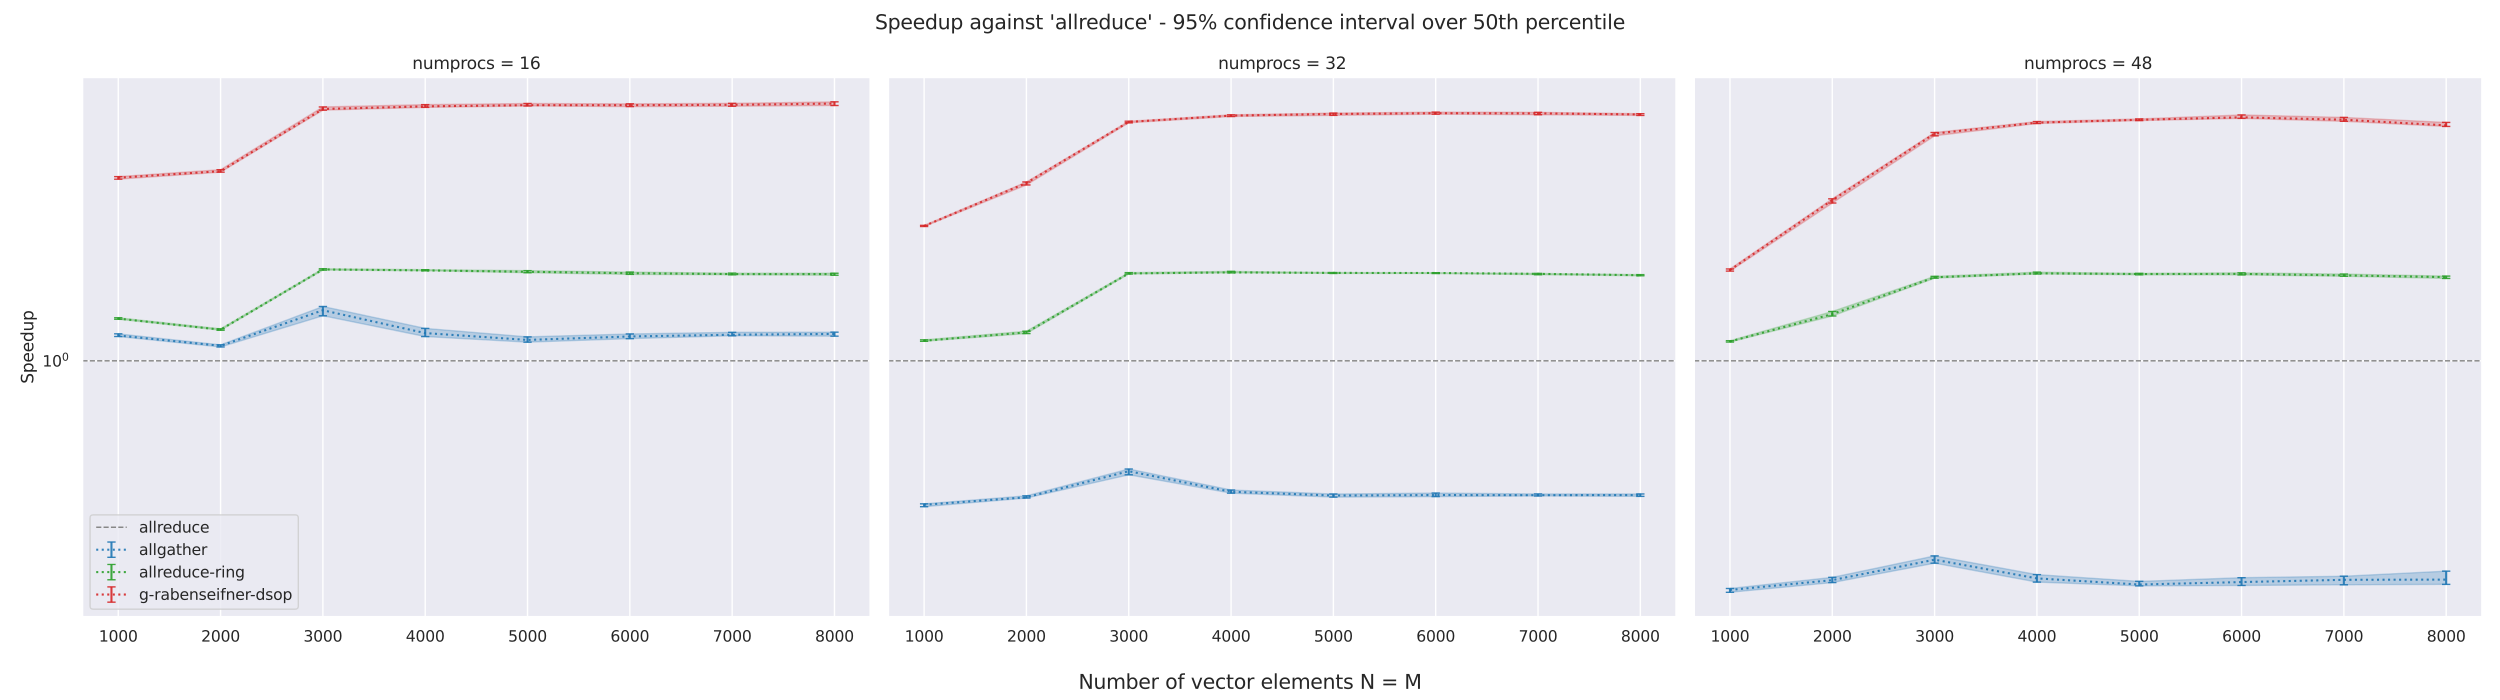 <?xml version="1.0" encoding="utf-8" standalone="no"?>
<!DOCTYPE svg PUBLIC "-//W3C//DTD SVG 1.1//EN"
  "http://www.w3.org/Graphics/SVG/1.1/DTD/svg11.dtd">
<svg xmlns:xlink="http://www.w3.org/1999/xlink" width="1800pt" height="504pt" viewBox="0 0 1800 504" xmlns="http://www.w3.org/2000/svg" version="1.1">
 <defs>
  <style type="text/css">*{stroke-linejoin: round; stroke-linecap: butt}</style>
 </defs>
 <g id="figure_1">
  <g id="patch_1">
   <path d="M 0 504 
L 1800 504 
L 1800 0 
L 0 0 
z
" style="fill: #ffffff"/>
  </g>
  <g id="axes_1">
   <g id="patch_2">
    <path d="M 59.355 444.1 
L 626.61 444.1 
L 626.61 55.68 
L 59.355 55.68 
z
" style="fill: #eaeaf2"/>
   </g>
   <g id="matplotlib.axis_1">
    <g id="xtick_1">
     <g id="line2d_1">
      <path d="M 85.139 444.1 
L 85.139 55.68 
" clip-path="url(#p443cb4cc0c)" style="fill: none; stroke: #ffffff; stroke-linecap: round"/>
     </g>
     <g id="text_1">
      <!-- 1000 -->
      <g style="fill: #262626" transform="translate(71.142 461.958)scale(0.11 -0.11)">
       <defs>
        <path id="DejaVuSans-31" d="M 794 531 
L 1825 531 
L 1825 4091 
L 703 3866 
L 703 4441 
L 1819 4666 
L 2450 4666 
L 2450 531 
L 3481 531 
L 3481 0 
L 794 0 
L 794 531 
z
" transform="scale(0.016)"/>
        <path id="DejaVuSans-30" d="M 2034 4250 
Q 1547 4250 1301 3770 
Q 1056 3291 1056 2328 
Q 1056 1369 1301 889 
Q 1547 409 2034 409 
Q 2525 409 2770 889 
Q 3016 1369 3016 2328 
Q 3016 3291 2770 3770 
Q 2525 4250 2034 4250 
z
M 2034 4750 
Q 2819 4750 3233 4129 
Q 3647 3509 3647 2328 
Q 3647 1150 3233 529 
Q 2819 -91 2034 -91 
Q 1250 -91 836 529 
Q 422 1150 422 2328 
Q 422 3509 836 4129 
Q 1250 4750 2034 4750 
z
" transform="scale(0.016)"/>
       </defs>
       <use xlink:href="#DejaVuSans-31"/>
       <use xlink:href="#DejaVuSans-30" x="63.623"/>
       <use xlink:href="#DejaVuSans-30" x="127.246"/>
       <use xlink:href="#DejaVuSans-30" x="190.869"/>
      </g>
     </g>
    </g>
    <g id="xtick_2">
     <g id="line2d_2">
      <path d="M 158.809 444.1 
L 158.809 55.68 
" clip-path="url(#p443cb4cc0c)" style="fill: none; stroke: #ffffff; stroke-linecap: round"/>
     </g>
     <g id="text_2">
      <!-- 2000 -->
      <g style="fill: #262626" transform="translate(144.811 461.958)scale(0.11 -0.11)">
       <defs>
        <path id="DejaVuSans-32" d="M 1228 531 
L 3431 531 
L 3431 0 
L 469 0 
L 469 531 
Q 828 903 1448 1529 
Q 2069 2156 2228 2338 
Q 2531 2678 2651 2914 
Q 2772 3150 2772 3378 
Q 2772 3750 2511 3984 
Q 2250 4219 1831 4219 
Q 1534 4219 1204 4116 
Q 875 4013 500 3803 
L 500 4441 
Q 881 4594 1212 4672 
Q 1544 4750 1819 4750 
Q 2544 4750 2975 4387 
Q 3406 4025 3406 3419 
Q 3406 3131 3298 2873 
Q 3191 2616 2906 2266 
Q 2828 2175 2409 1742 
Q 1991 1309 1228 531 
z
" transform="scale(0.016)"/>
       </defs>
       <use xlink:href="#DejaVuSans-32"/>
       <use xlink:href="#DejaVuSans-30" x="63.623"/>
       <use xlink:href="#DejaVuSans-30" x="127.246"/>
       <use xlink:href="#DejaVuSans-30" x="190.869"/>
      </g>
     </g>
    </g>
    <g id="xtick_3">
     <g id="line2d_3">
      <path d="M 232.478 444.1 
L 232.478 55.68 
" clip-path="url(#p443cb4cc0c)" style="fill: none; stroke: #ffffff; stroke-linecap: round"/>
     </g>
     <g id="text_3">
      <!-- 3000 -->
      <g style="fill: #262626" transform="translate(218.481 461.958)scale(0.11 -0.11)">
       <defs>
        <path id="DejaVuSans-33" d="M 2597 2516 
Q 3050 2419 3304 2112 
Q 3559 1806 3559 1356 
Q 3559 666 3084 287 
Q 2609 -91 1734 -91 
Q 1441 -91 1130 -33 
Q 819 25 488 141 
L 488 750 
Q 750 597 1062 519 
Q 1375 441 1716 441 
Q 2309 441 2620 675 
Q 2931 909 2931 1356 
Q 2931 1769 2642 2001 
Q 2353 2234 1838 2234 
L 1294 2234 
L 1294 2753 
L 1863 2753 
Q 2328 2753 2575 2939 
Q 2822 3125 2822 3475 
Q 2822 3834 2567 4026 
Q 2313 4219 1838 4219 
Q 1578 4219 1281 4162 
Q 984 4106 628 3988 
L 628 4550 
Q 988 4650 1302 4700 
Q 1616 4750 1894 4750 
Q 2613 4750 3031 4423 
Q 3450 4097 3450 3541 
Q 3450 3153 3228 2886 
Q 3006 2619 2597 2516 
z
" transform="scale(0.016)"/>
       </defs>
       <use xlink:href="#DejaVuSans-33"/>
       <use xlink:href="#DejaVuSans-30" x="63.623"/>
       <use xlink:href="#DejaVuSans-30" x="127.246"/>
       <use xlink:href="#DejaVuSans-30" x="190.869"/>
      </g>
     </g>
    </g>
    <g id="xtick_4">
     <g id="line2d_4">
      <path d="M 306.148 444.1 
L 306.148 55.68 
" clip-path="url(#p443cb4cc0c)" style="fill: none; stroke: #ffffff; stroke-linecap: round"/>
     </g>
     <g id="text_4">
      <!-- 4000 -->
      <g style="fill: #262626" transform="translate(292.15 461.958)scale(0.11 -0.11)">
       <defs>
        <path id="DejaVuSans-34" d="M 2419 4116 
L 825 1625 
L 2419 1625 
L 2419 4116 
z
M 2253 4666 
L 3047 4666 
L 3047 1625 
L 3713 1625 
L 3713 1100 
L 3047 1100 
L 3047 0 
L 2419 0 
L 2419 1100 
L 313 1100 
L 313 1709 
L 2253 4666 
z
" transform="scale(0.016)"/>
       </defs>
       <use xlink:href="#DejaVuSans-34"/>
       <use xlink:href="#DejaVuSans-30" x="63.623"/>
       <use xlink:href="#DejaVuSans-30" x="127.246"/>
       <use xlink:href="#DejaVuSans-30" x="190.869"/>
      </g>
     </g>
    </g>
    <g id="xtick_5">
     <g id="line2d_5">
      <path d="M 379.817 444.1 
L 379.817 55.68 
" clip-path="url(#p443cb4cc0c)" style="fill: none; stroke: #ffffff; stroke-linecap: round"/>
     </g>
     <g id="text_5">
      <!-- 5000 -->
      <g style="fill: #262626" transform="translate(365.82 461.958)scale(0.11 -0.11)">
       <defs>
        <path id="DejaVuSans-35" d="M 691 4666 
L 3169 4666 
L 3169 4134 
L 1269 4134 
L 1269 2991 
Q 1406 3038 1543 3061 
Q 1681 3084 1819 3084 
Q 2600 3084 3056 2656 
Q 3513 2228 3513 1497 
Q 3513 744 3044 326 
Q 2575 -91 1722 -91 
Q 1428 -91 1123 -41 
Q 819 9 494 109 
L 494 744 
Q 775 591 1075 516 
Q 1375 441 1709 441 
Q 2250 441 2565 725 
Q 2881 1009 2881 1497 
Q 2881 1984 2565 2268 
Q 2250 2553 1709 2553 
Q 1456 2553 1204 2497 
Q 953 2441 691 2322 
L 691 4666 
z
" transform="scale(0.016)"/>
       </defs>
       <use xlink:href="#DejaVuSans-35"/>
       <use xlink:href="#DejaVuSans-30" x="63.623"/>
       <use xlink:href="#DejaVuSans-30" x="127.246"/>
       <use xlink:href="#DejaVuSans-30" x="190.869"/>
      </g>
     </g>
    </g>
    <g id="xtick_6">
     <g id="line2d_6">
      <path d="M 453.487 444.1 
L 453.487 55.68 
" clip-path="url(#p443cb4cc0c)" style="fill: none; stroke: #ffffff; stroke-linecap: round"/>
     </g>
     <g id="text_6">
      <!-- 6000 -->
      <g style="fill: #262626" transform="translate(439.489 461.958)scale(0.11 -0.11)">
       <defs>
        <path id="DejaVuSans-36" d="M 2113 2584 
Q 1688 2584 1439 2293 
Q 1191 2003 1191 1497 
Q 1191 994 1439 701 
Q 1688 409 2113 409 
Q 2538 409 2786 701 
Q 3034 994 3034 1497 
Q 3034 2003 2786 2293 
Q 2538 2584 2113 2584 
z
M 3366 4563 
L 3366 3988 
Q 3128 4100 2886 4159 
Q 2644 4219 2406 4219 
Q 1781 4219 1451 3797 
Q 1122 3375 1075 2522 
Q 1259 2794 1537 2939 
Q 1816 3084 2150 3084 
Q 2853 3084 3261 2657 
Q 3669 2231 3669 1497 
Q 3669 778 3244 343 
Q 2819 -91 2113 -91 
Q 1303 -91 875 529 
Q 447 1150 447 2328 
Q 447 3434 972 4092 
Q 1497 4750 2381 4750 
Q 2619 4750 2861 4703 
Q 3103 4656 3366 4563 
z
" transform="scale(0.016)"/>
       </defs>
       <use xlink:href="#DejaVuSans-36"/>
       <use xlink:href="#DejaVuSans-30" x="63.623"/>
       <use xlink:href="#DejaVuSans-30" x="127.246"/>
       <use xlink:href="#DejaVuSans-30" x="190.869"/>
      </g>
     </g>
    </g>
    <g id="xtick_7">
     <g id="line2d_7">
      <path d="M 527.156 444.1 
L 527.156 55.68 
" clip-path="url(#p443cb4cc0c)" style="fill: none; stroke: #ffffff; stroke-linecap: round"/>
     </g>
     <g id="text_7">
      <!-- 7000 -->
      <g style="fill: #262626" transform="translate(513.159 461.958)scale(0.11 -0.11)">
       <defs>
        <path id="DejaVuSans-37" d="M 525 4666 
L 3525 4666 
L 3525 4397 
L 1831 0 
L 1172 0 
L 2766 4134 
L 525 4134 
L 525 4666 
z
" transform="scale(0.016)"/>
       </defs>
       <use xlink:href="#DejaVuSans-37"/>
       <use xlink:href="#DejaVuSans-30" x="63.623"/>
       <use xlink:href="#DejaVuSans-30" x="127.246"/>
       <use xlink:href="#DejaVuSans-30" x="190.869"/>
      </g>
     </g>
    </g>
    <g id="xtick_8">
     <g id="line2d_8">
      <path d="M 600.826 444.1 
L 600.826 55.68 
" clip-path="url(#p443cb4cc0c)" style="fill: none; stroke: #ffffff; stroke-linecap: round"/>
     </g>
     <g id="text_8">
      <!-- 8000 -->
      <g style="fill: #262626" transform="translate(586.828 461.958)scale(0.11 -0.11)">
       <defs>
        <path id="DejaVuSans-38" d="M 2034 2216 
Q 1584 2216 1326 1975 
Q 1069 1734 1069 1313 
Q 1069 891 1326 650 
Q 1584 409 2034 409 
Q 2484 409 2743 651 
Q 3003 894 3003 1313 
Q 3003 1734 2745 1975 
Q 2488 2216 2034 2216 
z
M 1403 2484 
Q 997 2584 770 2862 
Q 544 3141 544 3541 
Q 544 4100 942 4425 
Q 1341 4750 2034 4750 
Q 2731 4750 3128 4425 
Q 3525 4100 3525 3541 
Q 3525 3141 3298 2862 
Q 3072 2584 2669 2484 
Q 3125 2378 3379 2068 
Q 3634 1759 3634 1313 
Q 3634 634 3220 271 
Q 2806 -91 2034 -91 
Q 1263 -91 848 271 
Q 434 634 434 1313 
Q 434 1759 690 2068 
Q 947 2378 1403 2484 
z
M 1172 3481 
Q 1172 3119 1398 2916 
Q 1625 2713 2034 2713 
Q 2441 2713 2670 2916 
Q 2900 3119 2900 3481 
Q 2900 3844 2670 4047 
Q 2441 4250 2034 4250 
Q 1625 4250 1398 4047 
Q 1172 3844 1172 3481 
z
" transform="scale(0.016)"/>
       </defs>
       <use xlink:href="#DejaVuSans-38"/>
       <use xlink:href="#DejaVuSans-30" x="63.623"/>
       <use xlink:href="#DejaVuSans-30" x="127.246"/>
       <use xlink:href="#DejaVuSans-30" x="190.869"/>
      </g>
     </g>
    </g>
   </g>
   <g id="matplotlib.axis_2">
    <g id="ytick_1">
     <g id="line2d_9">
      <path d="M 59.355 259.819 
L 626.61 259.819 
" clip-path="url(#p443cb4cc0c)" style="fill: none; stroke: #ffffff; stroke-linecap: round"/>
     </g>
     <g id="text_9">
      <!-- $\mathdefault{10^{0}}$ -->
      <g style="fill: #262626" transform="translate(30.495 263.999)scale(0.11 -0.11)">
       <use xlink:href="#DejaVuSans-31" transform="translate(0 0.766)"/>
       <use xlink:href="#DejaVuSans-30" transform="translate(63.623 0.766)"/>
       <use xlink:href="#DejaVuSans-30" transform="translate(128.203 39.047)scale(0.7)"/>
      </g>
     </g>
    </g>
    <g id="ytick_2"/>
    <g id="ytick_3"/>
    <g id="ytick_4"/>
    <g id="ytick_5"/>
    <g id="ytick_6"/>
    <g id="ytick_7"/>
    <g id="ytick_8"/>
    <g id="ytick_9"/>
    <g id="text_10">
     <!-- Speedup -->
     <g style="fill: #262626" transform="translate(23.999 276.312)rotate(-90)scale(0.12 -0.12)">
      <defs>
       <path id="DejaVuSans-53" d="M 3425 4513 
L 3425 3897 
Q 3066 4069 2747 4153 
Q 2428 4238 2131 4238 
Q 1616 4238 1336 4038 
Q 1056 3838 1056 3469 
Q 1056 3159 1242 3001 
Q 1428 2844 1947 2747 
L 2328 2669 
Q 3034 2534 3370 2195 
Q 3706 1856 3706 1288 
Q 3706 609 3251 259 
Q 2797 -91 1919 -91 
Q 1588 -91 1214 -16 
Q 841 59 441 206 
L 441 856 
Q 825 641 1194 531 
Q 1563 422 1919 422 
Q 2459 422 2753 634 
Q 3047 847 3047 1241 
Q 3047 1584 2836 1778 
Q 2625 1972 2144 2069 
L 1759 2144 
Q 1053 2284 737 2584 
Q 422 2884 422 3419 
Q 422 4038 858 4394 
Q 1294 4750 2059 4750 
Q 2388 4750 2728 4690 
Q 3069 4631 3425 4513 
z
" transform="scale(0.016)"/>
       <path id="DejaVuSans-70" d="M 1159 525 
L 1159 -1331 
L 581 -1331 
L 581 3500 
L 1159 3500 
L 1159 2969 
Q 1341 3281 1617 3432 
Q 1894 3584 2278 3584 
Q 2916 3584 3314 3078 
Q 3713 2572 3713 1747 
Q 3713 922 3314 415 
Q 2916 -91 2278 -91 
Q 1894 -91 1617 61 
Q 1341 213 1159 525 
z
M 3116 1747 
Q 3116 2381 2855 2742 
Q 2594 3103 2138 3103 
Q 1681 3103 1420 2742 
Q 1159 2381 1159 1747 
Q 1159 1113 1420 752 
Q 1681 391 2138 391 
Q 2594 391 2855 752 
Q 3116 1113 3116 1747 
z
" transform="scale(0.016)"/>
       <path id="DejaVuSans-65" d="M 3597 1894 
L 3597 1613 
L 953 1613 
Q 991 1019 1311 708 
Q 1631 397 2203 397 
Q 2534 397 2845 478 
Q 3156 559 3463 722 
L 3463 178 
Q 3153 47 2828 -22 
Q 2503 -91 2169 -91 
Q 1331 -91 842 396 
Q 353 884 353 1716 
Q 353 2575 817 3079 
Q 1281 3584 2069 3584 
Q 2775 3584 3186 3129 
Q 3597 2675 3597 1894 
z
M 3022 2063 
Q 3016 2534 2758 2815 
Q 2500 3097 2075 3097 
Q 1594 3097 1305 2825 
Q 1016 2553 972 2059 
L 3022 2063 
z
" transform="scale(0.016)"/>
       <path id="DejaVuSans-64" d="M 2906 2969 
L 2906 4863 
L 3481 4863 
L 3481 0 
L 2906 0 
L 2906 525 
Q 2725 213 2448 61 
Q 2172 -91 1784 -91 
Q 1150 -91 751 415 
Q 353 922 353 1747 
Q 353 2572 751 3078 
Q 1150 3584 1784 3584 
Q 2172 3584 2448 3432 
Q 2725 3281 2906 2969 
z
M 947 1747 
Q 947 1113 1208 752 
Q 1469 391 1925 391 
Q 2381 391 2643 752 
Q 2906 1113 2906 1747 
Q 2906 2381 2643 2742 
Q 2381 3103 1925 3103 
Q 1469 3103 1208 2742 
Q 947 2381 947 1747 
z
" transform="scale(0.016)"/>
       <path id="DejaVuSans-75" d="M 544 1381 
L 544 3500 
L 1119 3500 
L 1119 1403 
Q 1119 906 1312 657 
Q 1506 409 1894 409 
Q 2359 409 2629 706 
Q 2900 1003 2900 1516 
L 2900 3500 
L 3475 3500 
L 3475 0 
L 2900 0 
L 2900 538 
Q 2691 219 2414 64 
Q 2138 -91 1772 -91 
Q 1169 -91 856 284 
Q 544 659 544 1381 
z
M 1991 3584 
L 1991 3584 
z
" transform="scale(0.016)"/>
      </defs>
      <use xlink:href="#DejaVuSans-53"/>
      <use xlink:href="#DejaVuSans-70" x="63.477"/>
      <use xlink:href="#DejaVuSans-65" x="126.953"/>
      <use xlink:href="#DejaVuSans-65" x="188.477"/>
      <use xlink:href="#DejaVuSans-64" x="250"/>
      <use xlink:href="#DejaVuSans-75" x="313.477"/>
      <use xlink:href="#DejaVuSans-70" x="376.855"/>
     </g>
    </g>
   </g>
   <g id="PolyCollection_1">
    <defs>
     <path id="me49a20a20b" d="M 85.139 -263.623 
L 85.139 -261.702 
L 158.809 -254.176 
L 232.478 -276.642 
L 306.148 -261.681 
L 379.817 -257.64 
L 453.487 -260.19 
L 527.156 -262.224 
L 600.826 -261.965 
L 600.826 -264.823 
L 600.826 -264.823 
L 527.156 -264.719 
L 453.487 -263.533 
L 379.817 -261.451 
L 306.148 -267.545 
L 232.478 -283.33 
L 158.809 -255.7 
L 85.139 -263.623 
z
" style="stroke: #1f77b4; stroke-opacity: 0.25"/>
    </defs>
    <g clip-path="url(#p443cb4cc0c)">
     <use xlink:href="#me49a20a20b" x="0" y="504" style="fill: #1f77b4; fill-opacity: 0.25; stroke: #1f77b4; stroke-opacity: 0.25"/>
    </g>
   </g>
   <g id="PolyCollection_2">
    <defs>
     <path id="m0f36ccba7e" d="M 85.139 -275.209 
L 85.139 -274.137 
L 158.809 -266.224 
L 232.478 -309.531 
L 306.148 -309.035 
L 379.817 -307.645 
L 453.487 -306.444 
L 527.156 -306.165 
L 600.826 -305.83 
L 600.826 -307.271 
L 600.826 -307.271 
L 527.156 -307.322 
L 453.487 -308.087 
L 379.817 -309.124 
L 306.148 -309.832 
L 232.478 -310.512 
L 158.809 -267.24 
L 85.139 -275.209 
z
" style="stroke: #2ca02c; stroke-opacity: 0.25"/>
    </defs>
    <g clip-path="url(#p443cb4cc0c)">
     <use xlink:href="#m0f36ccba7e" x="0" y="504" style="fill: #2ca02c; fill-opacity: 0.25; stroke: #2ca02c; stroke-opacity: 0.25"/>
    </g>
   </g>
   <g id="PolyCollection_3">
    <defs>
     <path id="m5c5585c7ef" d="M 85.139 -376.835 
L 85.139 -374.977 
L 158.809 -380.033 
L 232.478 -424.683 
L 306.148 -426.675 
L 379.817 -427.693 
L 453.487 -427.25 
L 527.156 -427.517 
L 600.826 -428.061 
L 600.826 -430.665 
L 600.826 -430.665 
L 527.156 -429.583 
L 453.487 -429.242 
L 379.817 -429.481 
L 306.148 -428.661 
L 232.478 -426.999 
L 158.809 -381.831 
L 85.139 -376.835 
z
" style="stroke: #d62728; stroke-opacity: 0.25"/>
    </defs>
    <g clip-path="url(#p443cb4cc0c)">
     <use xlink:href="#m5c5585c7ef" x="0" y="504" style="fill: #d62728; fill-opacity: 0.25; stroke: #d62728; stroke-opacity: 0.25"/>
    </g>
   </g>
   <g id="LineCollection_1">
    <path d="M 85.139 242.298 
L 85.139 240.377 
" clip-path="url(#p443cb4cc0c)" style="fill: none; stroke: #1f77b4; stroke-opacity: 0.9; stroke-width: 1.5"/>
    <path d="M 158.809 249.824 
L 158.809 248.3 
" clip-path="url(#p443cb4cc0c)" style="fill: none; stroke: #1f77b4; stroke-opacity: 0.9; stroke-width: 1.5"/>
    <path d="M 232.478 227.358 
L 232.478 220.67 
" clip-path="url(#p443cb4cc0c)" style="fill: none; stroke: #1f77b4; stroke-opacity: 0.9; stroke-width: 1.5"/>
    <path d="M 306.148 242.319 
L 306.148 236.455 
" clip-path="url(#p443cb4cc0c)" style="fill: none; stroke: #1f77b4; stroke-opacity: 0.9; stroke-width: 1.5"/>
    <path d="M 379.817 246.36 
L 379.817 242.549 
" clip-path="url(#p443cb4cc0c)" style="fill: none; stroke: #1f77b4; stroke-opacity: 0.9; stroke-width: 1.5"/>
    <path d="M 453.487 243.81 
L 453.487 240.467 
" clip-path="url(#p443cb4cc0c)" style="fill: none; stroke: #1f77b4; stroke-opacity: 0.9; stroke-width: 1.5"/>
    <path d="M 527.156 241.776 
L 527.156 239.281 
" clip-path="url(#p443cb4cc0c)" style="fill: none; stroke: #1f77b4; stroke-opacity: 0.9; stroke-width: 1.5"/>
    <path d="M 600.826 242.035 
L 600.826 239.177 
" clip-path="url(#p443cb4cc0c)" style="fill: none; stroke: #1f77b4; stroke-opacity: 0.9; stroke-width: 1.5"/>
   </g>
   <g id="line2d_10">
    <defs>
     <path id="mf9a1923f0e" d="M 3 0 
L -3 -0 
" style="stroke: #1f77b4; stroke-opacity: 0.9"/>
    </defs>
    <g clip-path="url(#p443cb4cc0c)">
     <use xlink:href="#mf9a1923f0e" x="85.139" y="242.298" style="fill: #1f77b4; fill-opacity: 0.9; stroke: #1f77b4; stroke-opacity: 0.9"/>
     <use xlink:href="#mf9a1923f0e" x="158.809" y="249.824" style="fill: #1f77b4; fill-opacity: 0.9; stroke: #1f77b4; stroke-opacity: 0.9"/>
     <use xlink:href="#mf9a1923f0e" x="232.478" y="227.358" style="fill: #1f77b4; fill-opacity: 0.9; stroke: #1f77b4; stroke-opacity: 0.9"/>
     <use xlink:href="#mf9a1923f0e" x="306.148" y="242.319" style="fill: #1f77b4; fill-opacity: 0.9; stroke: #1f77b4; stroke-opacity: 0.9"/>
     <use xlink:href="#mf9a1923f0e" x="379.817" y="246.36" style="fill: #1f77b4; fill-opacity: 0.9; stroke: #1f77b4; stroke-opacity: 0.9"/>
     <use xlink:href="#mf9a1923f0e" x="453.487" y="243.81" style="fill: #1f77b4; fill-opacity: 0.9; stroke: #1f77b4; stroke-opacity: 0.9"/>
     <use xlink:href="#mf9a1923f0e" x="527.156" y="241.776" style="fill: #1f77b4; fill-opacity: 0.9; stroke: #1f77b4; stroke-opacity: 0.9"/>
     <use xlink:href="#mf9a1923f0e" x="600.826" y="242.035" style="fill: #1f77b4; fill-opacity: 0.9; stroke: #1f77b4; stroke-opacity: 0.9"/>
    </g>
   </g>
   <g id="line2d_11">
    <g clip-path="url(#p443cb4cc0c)">
     <use xlink:href="#mf9a1923f0e" x="85.139" y="240.377" style="fill: #1f77b4; fill-opacity: 0.9; stroke: #1f77b4; stroke-opacity: 0.9"/>
     <use xlink:href="#mf9a1923f0e" x="158.809" y="248.3" style="fill: #1f77b4; fill-opacity: 0.9; stroke: #1f77b4; stroke-opacity: 0.9"/>
     <use xlink:href="#mf9a1923f0e" x="232.478" y="220.67" style="fill: #1f77b4; fill-opacity: 0.9; stroke: #1f77b4; stroke-opacity: 0.9"/>
     <use xlink:href="#mf9a1923f0e" x="306.148" y="236.455" style="fill: #1f77b4; fill-opacity: 0.9; stroke: #1f77b4; stroke-opacity: 0.9"/>
     <use xlink:href="#mf9a1923f0e" x="379.817" y="242.549" style="fill: #1f77b4; fill-opacity: 0.9; stroke: #1f77b4; stroke-opacity: 0.9"/>
     <use xlink:href="#mf9a1923f0e" x="453.487" y="240.467" style="fill: #1f77b4; fill-opacity: 0.9; stroke: #1f77b4; stroke-opacity: 0.9"/>
     <use xlink:href="#mf9a1923f0e" x="527.156" y="239.281" style="fill: #1f77b4; fill-opacity: 0.9; stroke: #1f77b4; stroke-opacity: 0.9"/>
     <use xlink:href="#mf9a1923f0e" x="600.826" y="239.177" style="fill: #1f77b4; fill-opacity: 0.9; stroke: #1f77b4; stroke-opacity: 0.9"/>
    </g>
   </g>
   <g id="LineCollection_2">
    <path d="M 85.139 229.863 
L 85.139 228.791 
" clip-path="url(#p443cb4cc0c)" style="fill: none; stroke: #2ca02c; stroke-opacity: 0.9; stroke-width: 1.5"/>
    <path d="M 158.809 237.776 
L 158.809 236.76 
" clip-path="url(#p443cb4cc0c)" style="fill: none; stroke: #2ca02c; stroke-opacity: 0.9; stroke-width: 1.5"/>
    <path d="M 232.478 194.469 
L 232.478 193.488 
" clip-path="url(#p443cb4cc0c)" style="fill: none; stroke: #2ca02c; stroke-opacity: 0.9; stroke-width: 1.5"/>
    <path d="M 306.148 194.965 
L 306.148 194.168 
" clip-path="url(#p443cb4cc0c)" style="fill: none; stroke: #2ca02c; stroke-opacity: 0.9; stroke-width: 1.5"/>
    <path d="M 379.817 196.355 
L 379.817 194.876 
" clip-path="url(#p443cb4cc0c)" style="fill: none; stroke: #2ca02c; stroke-opacity: 0.9; stroke-width: 1.5"/>
    <path d="M 453.487 197.556 
L 453.487 195.913 
" clip-path="url(#p443cb4cc0c)" style="fill: none; stroke: #2ca02c; stroke-opacity: 0.9; stroke-width: 1.5"/>
    <path d="M 527.156 197.835 
L 527.156 196.678 
" clip-path="url(#p443cb4cc0c)" style="fill: none; stroke: #2ca02c; stroke-opacity: 0.9; stroke-width: 1.5"/>
    <path d="M 600.826 198.17 
L 600.826 196.729 
" clip-path="url(#p443cb4cc0c)" style="fill: none; stroke: #2ca02c; stroke-opacity: 0.9; stroke-width: 1.5"/>
   </g>
   <g id="line2d_12">
    <defs>
     <path id="ma5f831cb4e" d="M 3 0 
L -3 -0 
" style="stroke: #2ca02c; stroke-opacity: 0.9"/>
    </defs>
    <g clip-path="url(#p443cb4cc0c)">
     <use xlink:href="#ma5f831cb4e" x="85.139" y="229.863" style="fill: #2ca02c; fill-opacity: 0.9; stroke: #2ca02c; stroke-opacity: 0.9"/>
     <use xlink:href="#ma5f831cb4e" x="158.809" y="237.776" style="fill: #2ca02c; fill-opacity: 0.9; stroke: #2ca02c; stroke-opacity: 0.9"/>
     <use xlink:href="#ma5f831cb4e" x="232.478" y="194.469" style="fill: #2ca02c; fill-opacity: 0.9; stroke: #2ca02c; stroke-opacity: 0.9"/>
     <use xlink:href="#ma5f831cb4e" x="306.148" y="194.965" style="fill: #2ca02c; fill-opacity: 0.9; stroke: #2ca02c; stroke-opacity: 0.9"/>
     <use xlink:href="#ma5f831cb4e" x="379.817" y="196.355" style="fill: #2ca02c; fill-opacity: 0.9; stroke: #2ca02c; stroke-opacity: 0.9"/>
     <use xlink:href="#ma5f831cb4e" x="453.487" y="197.556" style="fill: #2ca02c; fill-opacity: 0.9; stroke: #2ca02c; stroke-opacity: 0.9"/>
     <use xlink:href="#ma5f831cb4e" x="527.156" y="197.835" style="fill: #2ca02c; fill-opacity: 0.9; stroke: #2ca02c; stroke-opacity: 0.9"/>
     <use xlink:href="#ma5f831cb4e" x="600.826" y="198.17" style="fill: #2ca02c; fill-opacity: 0.9; stroke: #2ca02c; stroke-opacity: 0.9"/>
    </g>
   </g>
   <g id="line2d_13">
    <g clip-path="url(#p443cb4cc0c)">
     <use xlink:href="#ma5f831cb4e" x="85.139" y="228.791" style="fill: #2ca02c; fill-opacity: 0.9; stroke: #2ca02c; stroke-opacity: 0.9"/>
     <use xlink:href="#ma5f831cb4e" x="158.809" y="236.76" style="fill: #2ca02c; fill-opacity: 0.9; stroke: #2ca02c; stroke-opacity: 0.9"/>
     <use xlink:href="#ma5f831cb4e" x="232.478" y="193.488" style="fill: #2ca02c; fill-opacity: 0.9; stroke: #2ca02c; stroke-opacity: 0.9"/>
     <use xlink:href="#ma5f831cb4e" x="306.148" y="194.168" style="fill: #2ca02c; fill-opacity: 0.9; stroke: #2ca02c; stroke-opacity: 0.9"/>
     <use xlink:href="#ma5f831cb4e" x="379.817" y="194.876" style="fill: #2ca02c; fill-opacity: 0.9; stroke: #2ca02c; stroke-opacity: 0.9"/>
     <use xlink:href="#ma5f831cb4e" x="453.487" y="195.913" style="fill: #2ca02c; fill-opacity: 0.9; stroke: #2ca02c; stroke-opacity: 0.9"/>
     <use xlink:href="#ma5f831cb4e" x="527.156" y="196.678" style="fill: #2ca02c; fill-opacity: 0.9; stroke: #2ca02c; stroke-opacity: 0.9"/>
     <use xlink:href="#ma5f831cb4e" x="600.826" y="196.729" style="fill: #2ca02c; fill-opacity: 0.9; stroke: #2ca02c; stroke-opacity: 0.9"/>
    </g>
   </g>
   <g id="LineCollection_3">
    <path d="M 85.139 129.023 
L 85.139 127.165 
" clip-path="url(#p443cb4cc0c)" style="fill: none; stroke: #d62728; stroke-opacity: 0.9; stroke-width: 1.5"/>
    <path d="M 158.809 123.967 
L 158.809 122.169 
" clip-path="url(#p443cb4cc0c)" style="fill: none; stroke: #d62728; stroke-opacity: 0.9; stroke-width: 1.5"/>
    <path d="M 232.478 79.317 
L 232.478 77.001 
" clip-path="url(#p443cb4cc0c)" style="fill: none; stroke: #d62728; stroke-opacity: 0.9; stroke-width: 1.5"/>
    <path d="M 306.148 77.325 
L 306.148 75.339 
" clip-path="url(#p443cb4cc0c)" style="fill: none; stroke: #d62728; stroke-opacity: 0.9; stroke-width: 1.5"/>
    <path d="M 379.817 76.307 
L 379.817 74.519 
" clip-path="url(#p443cb4cc0c)" style="fill: none; stroke: #d62728; stroke-opacity: 0.9; stroke-width: 1.5"/>
    <path d="M 453.487 76.75 
L 453.487 74.758 
" clip-path="url(#p443cb4cc0c)" style="fill: none; stroke: #d62728; stroke-opacity: 0.9; stroke-width: 1.5"/>
    <path d="M 527.156 76.483 
L 527.156 74.417 
" clip-path="url(#p443cb4cc0c)" style="fill: none; stroke: #d62728; stroke-opacity: 0.9; stroke-width: 1.5"/>
    <path d="M 600.826 75.939 
L 600.826 73.335 
" clip-path="url(#p443cb4cc0c)" style="fill: none; stroke: #d62728; stroke-opacity: 0.9; stroke-width: 1.5"/>
   </g>
   <g id="line2d_14">
    <defs>
     <path id="mbd32829fc0" d="M 3 0 
L -3 -0 
" style="stroke: #d62728; stroke-opacity: 0.9"/>
    </defs>
    <g clip-path="url(#p443cb4cc0c)">
     <use xlink:href="#mbd32829fc0" x="85.139" y="129.023" style="fill: #d62728; fill-opacity: 0.9; stroke: #d62728; stroke-opacity: 0.9"/>
     <use xlink:href="#mbd32829fc0" x="158.809" y="123.967" style="fill: #d62728; fill-opacity: 0.9; stroke: #d62728; stroke-opacity: 0.9"/>
     <use xlink:href="#mbd32829fc0" x="232.478" y="79.317" style="fill: #d62728; fill-opacity: 0.9; stroke: #d62728; stroke-opacity: 0.9"/>
     <use xlink:href="#mbd32829fc0" x="306.148" y="77.325" style="fill: #d62728; fill-opacity: 0.9; stroke: #d62728; stroke-opacity: 0.9"/>
     <use xlink:href="#mbd32829fc0" x="379.817" y="76.307" style="fill: #d62728; fill-opacity: 0.9; stroke: #d62728; stroke-opacity: 0.9"/>
     <use xlink:href="#mbd32829fc0" x="453.487" y="76.75" style="fill: #d62728; fill-opacity: 0.9; stroke: #d62728; stroke-opacity: 0.9"/>
     <use xlink:href="#mbd32829fc0" x="527.156" y="76.483" style="fill: #d62728; fill-opacity: 0.9; stroke: #d62728; stroke-opacity: 0.9"/>
     <use xlink:href="#mbd32829fc0" x="600.826" y="75.939" style="fill: #d62728; fill-opacity: 0.9; stroke: #d62728; stroke-opacity: 0.9"/>
    </g>
   </g>
   <g id="line2d_15">
    <g clip-path="url(#p443cb4cc0c)">
     <use xlink:href="#mbd32829fc0" x="85.139" y="127.165" style="fill: #d62728; fill-opacity: 0.9; stroke: #d62728; stroke-opacity: 0.9"/>
     <use xlink:href="#mbd32829fc0" x="158.809" y="122.169" style="fill: #d62728; fill-opacity: 0.9; stroke: #d62728; stroke-opacity: 0.9"/>
     <use xlink:href="#mbd32829fc0" x="232.478" y="77.001" style="fill: #d62728; fill-opacity: 0.9; stroke: #d62728; stroke-opacity: 0.9"/>
     <use xlink:href="#mbd32829fc0" x="306.148" y="75.339" style="fill: #d62728; fill-opacity: 0.9; stroke: #d62728; stroke-opacity: 0.9"/>
     <use xlink:href="#mbd32829fc0" x="379.817" y="74.519" style="fill: #d62728; fill-opacity: 0.9; stroke: #d62728; stroke-opacity: 0.9"/>
     <use xlink:href="#mbd32829fc0" x="453.487" y="74.758" style="fill: #d62728; fill-opacity: 0.9; stroke: #d62728; stroke-opacity: 0.9"/>
     <use xlink:href="#mbd32829fc0" x="527.156" y="74.417" style="fill: #d62728; fill-opacity: 0.9; stroke: #d62728; stroke-opacity: 0.9"/>
     <use xlink:href="#mbd32829fc0" x="600.826" y="73.335" style="fill: #d62728; fill-opacity: 0.9; stroke: #d62728; stroke-opacity: 0.9"/>
    </g>
   </g>
   <g id="line2d_16">
    <path d="M 59.355 259.819 
L 626.61 259.819 
" clip-path="url(#p443cb4cc0c)" style="fill: none; stroke-dasharray: 3.7,1.6; stroke-dashoffset: 0; stroke: #808080"/>
   </g>
   <g id="line2d_17">
    <path d="M 85.139 241.539 
L 158.809 248.967 
L 232.478 223.381 
L 306.148 239.825 
L 379.817 244.749 
L 453.487 242.247 
L 527.156 240.994 
L 600.826 240.42 
" clip-path="url(#p443cb4cc0c)" style="fill: none; stroke-dasharray: 1.5,2.475; stroke-dashoffset: 0; stroke: #1f77b4; stroke-opacity: 0.9; stroke-width: 1.5"/>
   </g>
   <g id="line2d_18">
    <path d="M 85.139 229.368 
L 158.809 237.338 
L 232.478 194.009 
L 306.148 194.66 
L 379.817 195.678 
L 453.487 196.723 
L 527.156 197.34 
L 600.826 197.361 
" clip-path="url(#p443cb4cc0c)" style="fill: none; stroke-dasharray: 1.5,2.475; stroke-dashoffset: 0; stroke: #2ca02c; stroke-opacity: 0.9; stroke-width: 1.5"/>
   </g>
   <g id="line2d_19">
    <path d="M 85.139 127.938 
L 158.809 123.24 
L 232.478 78.481 
L 306.148 76.568 
L 379.817 75.703 
L 453.487 75.731 
L 527.156 75.458 
L 600.826 74.563 
" clip-path="url(#p443cb4cc0c)" style="fill: none; stroke-dasharray: 1.5,2.475; stroke-dashoffset: 0; stroke: #d62728; stroke-opacity: 0.9; stroke-width: 1.5"/>
   </g>
   <g id="patch_3">
    <path d="M 59.355 444.1 
L 59.355 55.68 
" style="fill: none; stroke: #ffffff; stroke-width: 1.25; stroke-linejoin: miter; stroke-linecap: square"/>
   </g>
   <g id="patch_4">
    <path d="M 626.61 444.1 
L 626.61 55.68 
" style="fill: none; stroke: #ffffff; stroke-width: 1.25; stroke-linejoin: miter; stroke-linecap: square"/>
   </g>
   <g id="patch_5">
    <path d="M 59.355 444.1 
L 626.61 444.1 
" style="fill: none; stroke: #ffffff; stroke-width: 1.25; stroke-linejoin: miter; stroke-linecap: square"/>
   </g>
   <g id="patch_6">
    <path d="M 59.355 55.68 
L 626.61 55.68 
" style="fill: none; stroke: #ffffff; stroke-width: 1.25; stroke-linejoin: miter; stroke-linecap: square"/>
   </g>
   <g id="text_11">
    <!-- numprocs = 16 -->
    <g style="fill: #262626" transform="translate(296.82 49.68)scale(0.12 -0.12)">
     <defs>
      <path id="DejaVuSans-6e" d="M 3513 2113 
L 3513 0 
L 2938 0 
L 2938 2094 
Q 2938 2591 2744 2837 
Q 2550 3084 2163 3084 
Q 1697 3084 1428 2787 
Q 1159 2491 1159 1978 
L 1159 0 
L 581 0 
L 581 3500 
L 1159 3500 
L 1159 2956 
Q 1366 3272 1645 3428 
Q 1925 3584 2291 3584 
Q 2894 3584 3203 3211 
Q 3513 2838 3513 2113 
z
" transform="scale(0.016)"/>
      <path id="DejaVuSans-6d" d="M 3328 2828 
Q 3544 3216 3844 3400 
Q 4144 3584 4550 3584 
Q 5097 3584 5394 3201 
Q 5691 2819 5691 2113 
L 5691 0 
L 5113 0 
L 5113 2094 
Q 5113 2597 4934 2840 
Q 4756 3084 4391 3084 
Q 3944 3084 3684 2787 
Q 3425 2491 3425 1978 
L 3425 0 
L 2847 0 
L 2847 2094 
Q 2847 2600 2669 2842 
Q 2491 3084 2119 3084 
Q 1678 3084 1418 2786 
Q 1159 2488 1159 1978 
L 1159 0 
L 581 0 
L 581 3500 
L 1159 3500 
L 1159 2956 
Q 1356 3278 1631 3431 
Q 1906 3584 2284 3584 
Q 2666 3584 2933 3390 
Q 3200 3197 3328 2828 
z
" transform="scale(0.016)"/>
      <path id="DejaVuSans-72" d="M 2631 2963 
Q 2534 3019 2420 3045 
Q 2306 3072 2169 3072 
Q 1681 3072 1420 2755 
Q 1159 2438 1159 1844 
L 1159 0 
L 581 0 
L 581 3500 
L 1159 3500 
L 1159 2956 
Q 1341 3275 1631 3429 
Q 1922 3584 2338 3584 
Q 2397 3584 2469 3576 
Q 2541 3569 2628 3553 
L 2631 2963 
z
" transform="scale(0.016)"/>
      <path id="DejaVuSans-6f" d="M 1959 3097 
Q 1497 3097 1228 2736 
Q 959 2375 959 1747 
Q 959 1119 1226 758 
Q 1494 397 1959 397 
Q 2419 397 2687 759 
Q 2956 1122 2956 1747 
Q 2956 2369 2687 2733 
Q 2419 3097 1959 3097 
z
M 1959 3584 
Q 2709 3584 3137 3096 
Q 3566 2609 3566 1747 
Q 3566 888 3137 398 
Q 2709 -91 1959 -91 
Q 1206 -91 779 398 
Q 353 888 353 1747 
Q 353 2609 779 3096 
Q 1206 3584 1959 3584 
z
" transform="scale(0.016)"/>
      <path id="DejaVuSans-63" d="M 3122 3366 
L 3122 2828 
Q 2878 2963 2633 3030 
Q 2388 3097 2138 3097 
Q 1578 3097 1268 2742 
Q 959 2388 959 1747 
Q 959 1106 1268 751 
Q 1578 397 2138 397 
Q 2388 397 2633 464 
Q 2878 531 3122 666 
L 3122 134 
Q 2881 22 2623 -34 
Q 2366 -91 2075 -91 
Q 1284 -91 818 406 
Q 353 903 353 1747 
Q 353 2603 823 3093 
Q 1294 3584 2113 3584 
Q 2378 3584 2631 3529 
Q 2884 3475 3122 3366 
z
" transform="scale(0.016)"/>
      <path id="DejaVuSans-73" d="M 2834 3397 
L 2834 2853 
Q 2591 2978 2328 3040 
Q 2066 3103 1784 3103 
Q 1356 3103 1142 2972 
Q 928 2841 928 2578 
Q 928 2378 1081 2264 
Q 1234 2150 1697 2047 
L 1894 2003 
Q 2506 1872 2764 1633 
Q 3022 1394 3022 966 
Q 3022 478 2636 193 
Q 2250 -91 1575 -91 
Q 1294 -91 989 -36 
Q 684 19 347 128 
L 347 722 
Q 666 556 975 473 
Q 1284 391 1588 391 
Q 1994 391 2212 530 
Q 2431 669 2431 922 
Q 2431 1156 2273 1281 
Q 2116 1406 1581 1522 
L 1381 1569 
Q 847 1681 609 1914 
Q 372 2147 372 2553 
Q 372 3047 722 3315 
Q 1072 3584 1716 3584 
Q 2034 3584 2315 3537 
Q 2597 3491 2834 3397 
z
" transform="scale(0.016)"/>
      <path id="DejaVuSans-20" transform="scale(0.016)"/>
      <path id="DejaVuSans-3d" d="M 678 2906 
L 4684 2906 
L 4684 2381 
L 678 2381 
L 678 2906 
z
M 678 1631 
L 4684 1631 
L 4684 1100 
L 678 1100 
L 678 1631 
z
" transform="scale(0.016)"/>
     </defs>
     <use xlink:href="#DejaVuSans-6e"/>
     <use xlink:href="#DejaVuSans-75" x="63.379"/>
     <use xlink:href="#DejaVuSans-6d" x="126.758"/>
     <use xlink:href="#DejaVuSans-70" x="224.17"/>
     <use xlink:href="#DejaVuSans-72" x="287.646"/>
     <use xlink:href="#DejaVuSans-6f" x="326.51"/>
     <use xlink:href="#DejaVuSans-63" x="387.691"/>
     <use xlink:href="#DejaVuSans-73" x="442.672"/>
     <use xlink:href="#DejaVuSans-20" x="494.771"/>
     <use xlink:href="#DejaVuSans-3d" x="526.559"/>
     <use xlink:href="#DejaVuSans-20" x="610.348"/>
     <use xlink:href="#DejaVuSans-31" x="642.135"/>
     <use xlink:href="#DejaVuSans-36" x="705.758"/>
    </g>
   </g>
   <g id="legend_1">
    <g id="patch_7">
     <path d="M 67.055 438.6 
L 212.576 438.6 
Q 214.776 438.6 214.776 436.4 
L 214.776 372.916 
Q 214.776 370.716 212.576 370.716 
L 67.055 370.716 
Q 64.855 370.716 64.855 372.916 
L 64.855 436.4 
Q 64.855 438.6 67.055 438.6 
z
" style="fill: #eaeaf2; opacity: 0.8; stroke: #cccccc; stroke-linejoin: miter"/>
    </g>
    <g id="line2d_20">
     <path d="M 69.255 379.625 
L 80.255 379.625 
L 91.255 379.625 
" style="fill: none; stroke-dasharray: 3.7,1.6; stroke-dashoffset: 0; stroke: #808080"/>
    </g>
    <g id="text_12">
     <!-- allreduce -->
     <g style="fill: #262626" transform="translate(100.055 383.475)scale(0.11 -0.11)">
      <defs>
       <path id="DejaVuSans-61" d="M 2194 1759 
Q 1497 1759 1228 1600 
Q 959 1441 959 1056 
Q 959 750 1161 570 
Q 1363 391 1709 391 
Q 2188 391 2477 730 
Q 2766 1069 2766 1631 
L 2766 1759 
L 2194 1759 
z
M 3341 1997 
L 3341 0 
L 2766 0 
L 2766 531 
Q 2569 213 2275 61 
Q 1981 -91 1556 -91 
Q 1019 -91 701 211 
Q 384 513 384 1019 
Q 384 1609 779 1909 
Q 1175 2209 1959 2209 
L 2766 2209 
L 2766 2266 
Q 2766 2663 2505 2880 
Q 2244 3097 1772 3097 
Q 1472 3097 1187 3025 
Q 903 2953 641 2809 
L 641 3341 
Q 956 3463 1253 3523 
Q 1550 3584 1831 3584 
Q 2591 3584 2966 3190 
Q 3341 2797 3341 1997 
z
" transform="scale(0.016)"/>
       <path id="DejaVuSans-6c" d="M 603 4863 
L 1178 4863 
L 1178 0 
L 603 0 
L 603 4863 
z
" transform="scale(0.016)"/>
      </defs>
      <use xlink:href="#DejaVuSans-61"/>
      <use xlink:href="#DejaVuSans-6c" x="61.279"/>
      <use xlink:href="#DejaVuSans-6c" x="89.062"/>
      <use xlink:href="#DejaVuSans-72" x="116.846"/>
      <use xlink:href="#DejaVuSans-65" x="155.709"/>
      <use xlink:href="#DejaVuSans-64" x="217.232"/>
      <use xlink:href="#DejaVuSans-75" x="280.709"/>
      <use xlink:href="#DejaVuSans-63" x="344.088"/>
      <use xlink:href="#DejaVuSans-65" x="399.068"/>
     </g>
    </g>
    <g id="LineCollection_4">
     <path d="M 80.255 401.27 
L 80.255 390.27 
" style="fill: none; stroke: #1f77b4; stroke-opacity: 0.9; stroke-width: 1.5"/>
    </g>
    <g id="line2d_21">
     <g>
      <use xlink:href="#mf9a1923f0e" x="80.255" y="401.27" style="fill: #1f77b4; fill-opacity: 0.9; stroke: #1f77b4; stroke-opacity: 0.9"/>
     </g>
    </g>
    <g id="line2d_22">
     <g>
      <use xlink:href="#mf9a1923f0e" x="80.255" y="390.27" style="fill: #1f77b4; fill-opacity: 0.9; stroke: #1f77b4; stroke-opacity: 0.9"/>
     </g>
    </g>
    <g id="line2d_23">
     <path d="M 69.255 395.77 
L 91.255 395.77 
" style="fill: none; stroke-dasharray: 1.5,2.475; stroke-dashoffset: 0; stroke: #1f77b4; stroke-opacity: 0.9; stroke-width: 1.5"/>
    </g>
    <g id="line2d_24"/>
    <g id="text_13">
     <!-- allgather -->
     <g style="fill: #262626" transform="translate(100.055 399.62)scale(0.11 -0.11)">
      <defs>
       <path id="DejaVuSans-67" d="M 2906 1791 
Q 2906 2416 2648 2759 
Q 2391 3103 1925 3103 
Q 1463 3103 1205 2759 
Q 947 2416 947 1791 
Q 947 1169 1205 825 
Q 1463 481 1925 481 
Q 2391 481 2648 825 
Q 2906 1169 2906 1791 
z
M 3481 434 
Q 3481 -459 3084 -895 
Q 2688 -1331 1869 -1331 
Q 1566 -1331 1297 -1286 
Q 1028 -1241 775 -1147 
L 775 -588 
Q 1028 -725 1275 -790 
Q 1522 -856 1778 -856 
Q 2344 -856 2625 -561 
Q 2906 -266 2906 331 
L 2906 616 
Q 2728 306 2450 153 
Q 2172 0 1784 0 
Q 1141 0 747 490 
Q 353 981 353 1791 
Q 353 2603 747 3093 
Q 1141 3584 1784 3584 
Q 2172 3584 2450 3431 
Q 2728 3278 2906 2969 
L 2906 3500 
L 3481 3500 
L 3481 434 
z
" transform="scale(0.016)"/>
       <path id="DejaVuSans-74" d="M 1172 4494 
L 1172 3500 
L 2356 3500 
L 2356 3053 
L 1172 3053 
L 1172 1153 
Q 1172 725 1289 603 
Q 1406 481 1766 481 
L 2356 481 
L 2356 0 
L 1766 0 
Q 1100 0 847 248 
Q 594 497 594 1153 
L 594 3053 
L 172 3053 
L 172 3500 
L 594 3500 
L 594 4494 
L 1172 4494 
z
" transform="scale(0.016)"/>
       <path id="DejaVuSans-68" d="M 3513 2113 
L 3513 0 
L 2938 0 
L 2938 2094 
Q 2938 2591 2744 2837 
Q 2550 3084 2163 3084 
Q 1697 3084 1428 2787 
Q 1159 2491 1159 1978 
L 1159 0 
L 581 0 
L 581 4863 
L 1159 4863 
L 1159 2956 
Q 1366 3272 1645 3428 
Q 1925 3584 2291 3584 
Q 2894 3584 3203 3211 
Q 3513 2838 3513 2113 
z
" transform="scale(0.016)"/>
      </defs>
      <use xlink:href="#DejaVuSans-61"/>
      <use xlink:href="#DejaVuSans-6c" x="61.279"/>
      <use xlink:href="#DejaVuSans-6c" x="89.062"/>
      <use xlink:href="#DejaVuSans-67" x="116.846"/>
      <use xlink:href="#DejaVuSans-61" x="180.322"/>
      <use xlink:href="#DejaVuSans-74" x="241.602"/>
      <use xlink:href="#DejaVuSans-68" x="280.811"/>
      <use xlink:href="#DejaVuSans-65" x="344.189"/>
      <use xlink:href="#DejaVuSans-72" x="405.713"/>
     </g>
    </g>
    <g id="LineCollection_5">
     <path d="M 80.255 417.416 
L 80.255 406.416 
" style="fill: none; stroke: #2ca02c; stroke-opacity: 0.9; stroke-width: 1.5"/>
    </g>
    <g id="line2d_25">
     <g>
      <use xlink:href="#ma5f831cb4e" x="80.255" y="417.416" style="fill: #2ca02c; fill-opacity: 0.9; stroke: #2ca02c; stroke-opacity: 0.9"/>
     </g>
    </g>
    <g id="line2d_26">
     <g>
      <use xlink:href="#ma5f831cb4e" x="80.255" y="406.416" style="fill: #2ca02c; fill-opacity: 0.9; stroke: #2ca02c; stroke-opacity: 0.9"/>
     </g>
    </g>
    <g id="line2d_27">
     <path d="M 69.255 411.916 
L 91.255 411.916 
" style="fill: none; stroke-dasharray: 1.5,2.475; stroke-dashoffset: 0; stroke: #2ca02c; stroke-opacity: 0.9; stroke-width: 1.5"/>
    </g>
    <g id="line2d_28"/>
    <g id="text_14">
     <!-- allreduce-ring -->
     <g style="fill: #262626" transform="translate(100.055 415.766)scale(0.11 -0.11)">
      <defs>
       <path id="DejaVuSans-2d" d="M 313 2009 
L 1997 2009 
L 1997 1497 
L 313 1497 
L 313 2009 
z
" transform="scale(0.016)"/>
       <path id="DejaVuSans-69" d="M 603 3500 
L 1178 3500 
L 1178 0 
L 603 0 
L 603 3500 
z
M 603 4863 
L 1178 4863 
L 1178 4134 
L 603 4134 
L 603 4863 
z
" transform="scale(0.016)"/>
      </defs>
      <use xlink:href="#DejaVuSans-61"/>
      <use xlink:href="#DejaVuSans-6c" x="61.279"/>
      <use xlink:href="#DejaVuSans-6c" x="89.062"/>
      <use xlink:href="#DejaVuSans-72" x="116.846"/>
      <use xlink:href="#DejaVuSans-65" x="155.709"/>
      <use xlink:href="#DejaVuSans-64" x="217.232"/>
      <use xlink:href="#DejaVuSans-75" x="280.709"/>
      <use xlink:href="#DejaVuSans-63" x="344.088"/>
      <use xlink:href="#DejaVuSans-65" x="399.068"/>
      <use xlink:href="#DejaVuSans-2d" x="460.592"/>
      <use xlink:href="#DejaVuSans-72" x="496.676"/>
      <use xlink:href="#DejaVuSans-69" x="537.789"/>
      <use xlink:href="#DejaVuSans-6e" x="565.572"/>
      <use xlink:href="#DejaVuSans-67" x="628.951"/>
     </g>
    </g>
    <g id="LineCollection_6">
     <path d="M 80.255 433.562 
L 80.255 422.562 
" style="fill: none; stroke: #d62728; stroke-opacity: 0.9; stroke-width: 1.5"/>
    </g>
    <g id="line2d_29">
     <g>
      <use xlink:href="#mbd32829fc0" x="80.255" y="433.562" style="fill: #d62728; fill-opacity: 0.9; stroke: #d62728; stroke-opacity: 0.9"/>
     </g>
    </g>
    <g id="line2d_30">
     <g>
      <use xlink:href="#mbd32829fc0" x="80.255" y="422.562" style="fill: #d62728; fill-opacity: 0.9; stroke: #d62728; stroke-opacity: 0.9"/>
     </g>
    </g>
    <g id="line2d_31">
     <path d="M 69.255 428.062 
L 91.255 428.062 
" style="fill: none; stroke-dasharray: 1.5,2.475; stroke-dashoffset: 0; stroke: #d62728; stroke-opacity: 0.9; stroke-width: 1.5"/>
    </g>
    <g id="line2d_32"/>
    <g id="text_15">
     <!-- g-rabenseifner-dsop -->
     <g style="fill: #262626" transform="translate(100.055 431.912)scale(0.11 -0.11)">
      <defs>
       <path id="DejaVuSans-62" d="M 3116 1747 
Q 3116 2381 2855 2742 
Q 2594 3103 2138 3103 
Q 1681 3103 1420 2742 
Q 1159 2381 1159 1747 
Q 1159 1113 1420 752 
Q 1681 391 2138 391 
Q 2594 391 2855 752 
Q 3116 1113 3116 1747 
z
M 1159 2969 
Q 1341 3281 1617 3432 
Q 1894 3584 2278 3584 
Q 2916 3584 3314 3078 
Q 3713 2572 3713 1747 
Q 3713 922 3314 415 
Q 2916 -91 2278 -91 
Q 1894 -91 1617 61 
Q 1341 213 1159 525 
L 1159 0 
L 581 0 
L 581 4863 
L 1159 4863 
L 1159 2969 
z
" transform="scale(0.016)"/>
       <path id="DejaVuSans-66" d="M 2375 4863 
L 2375 4384 
L 1825 4384 
Q 1516 4384 1395 4259 
Q 1275 4134 1275 3809 
L 1275 3500 
L 2222 3500 
L 2222 3053 
L 1275 3053 
L 1275 0 
L 697 0 
L 697 3053 
L 147 3053 
L 147 3500 
L 697 3500 
L 697 3744 
Q 697 4328 969 4595 
Q 1241 4863 1831 4863 
L 2375 4863 
z
" transform="scale(0.016)"/>
      </defs>
      <use xlink:href="#DejaVuSans-67"/>
      <use xlink:href="#DejaVuSans-2d" x="63.477"/>
      <use xlink:href="#DejaVuSans-72" x="99.561"/>
      <use xlink:href="#DejaVuSans-61" x="140.674"/>
      <use xlink:href="#DejaVuSans-62" x="201.953"/>
      <use xlink:href="#DejaVuSans-65" x="265.43"/>
      <use xlink:href="#DejaVuSans-6e" x="326.953"/>
      <use xlink:href="#DejaVuSans-73" x="390.332"/>
      <use xlink:href="#DejaVuSans-65" x="442.432"/>
      <use xlink:href="#DejaVuSans-69" x="503.955"/>
      <use xlink:href="#DejaVuSans-66" x="531.738"/>
      <use xlink:href="#DejaVuSans-6e" x="566.943"/>
      <use xlink:href="#DejaVuSans-65" x="630.322"/>
      <use xlink:href="#DejaVuSans-72" x="691.846"/>
      <use xlink:href="#DejaVuSans-2d" x="726.584"/>
      <use xlink:href="#DejaVuSans-64" x="762.668"/>
      <use xlink:href="#DejaVuSans-73" x="826.145"/>
      <use xlink:href="#DejaVuSans-6f" x="878.244"/>
      <use xlink:href="#DejaVuSans-70" x="939.426"/>
     </g>
    </g>
   </g>
  </g>
  <g id="axes_2">
   <g id="patch_8">
    <path d="M 639.57 444.1 
L 1206.825 444.1 
L 1206.825 55.68 
L 639.57 55.68 
z
" style="fill: #eaeaf2"/>
   </g>
   <g id="matplotlib.axis_3">
    <g id="xtick_9">
     <g id="line2d_33">
      <path d="M 665.354 444.1 
L 665.354 55.68 
" clip-path="url(#p2ef28ccafa)" style="fill: none; stroke: #ffffff; stroke-linecap: round"/>
     </g>
     <g id="text_16">
      <!-- 1000 -->
      <g style="fill: #262626" transform="translate(651.357 461.958)scale(0.11 -0.11)">
       <use xlink:href="#DejaVuSans-31"/>
       <use xlink:href="#DejaVuSans-30" x="63.623"/>
       <use xlink:href="#DejaVuSans-30" x="127.246"/>
       <use xlink:href="#DejaVuSans-30" x="190.869"/>
      </g>
     </g>
    </g>
    <g id="xtick_10">
     <g id="line2d_34">
      <path d="M 739.024 444.1 
L 739.024 55.68 
" clip-path="url(#p2ef28ccafa)" style="fill: none; stroke: #ffffff; stroke-linecap: round"/>
     </g>
     <g id="text_17">
      <!-- 2000 -->
      <g style="fill: #262626" transform="translate(725.026 461.958)scale(0.11 -0.11)">
       <use xlink:href="#DejaVuSans-32"/>
       <use xlink:href="#DejaVuSans-30" x="63.623"/>
       <use xlink:href="#DejaVuSans-30" x="127.246"/>
       <use xlink:href="#DejaVuSans-30" x="190.869"/>
      </g>
     </g>
    </g>
    <g id="xtick_11">
     <g id="line2d_35">
      <path d="M 812.693 444.1 
L 812.693 55.68 
" clip-path="url(#p2ef28ccafa)" style="fill: none; stroke: #ffffff; stroke-linecap: round"/>
     </g>
     <g id="text_18">
      <!-- 3000 -->
      <g style="fill: #262626" transform="translate(798.696 461.958)scale(0.11 -0.11)">
       <use xlink:href="#DejaVuSans-33"/>
       <use xlink:href="#DejaVuSans-30" x="63.623"/>
       <use xlink:href="#DejaVuSans-30" x="127.246"/>
       <use xlink:href="#DejaVuSans-30" x="190.869"/>
      </g>
     </g>
    </g>
    <g id="xtick_12">
     <g id="line2d_36">
      <path d="M 886.363 444.1 
L 886.363 55.68 
" clip-path="url(#p2ef28ccafa)" style="fill: none; stroke: #ffffff; stroke-linecap: round"/>
     </g>
     <g id="text_19">
      <!-- 4000 -->
      <g style="fill: #262626" transform="translate(872.365 461.958)scale(0.11 -0.11)">
       <use xlink:href="#DejaVuSans-34"/>
       <use xlink:href="#DejaVuSans-30" x="63.623"/>
       <use xlink:href="#DejaVuSans-30" x="127.246"/>
       <use xlink:href="#DejaVuSans-30" x="190.869"/>
      </g>
     </g>
    </g>
    <g id="xtick_13">
     <g id="line2d_37">
      <path d="M 960.032 444.1 
L 960.032 55.68 
" clip-path="url(#p2ef28ccafa)" style="fill: none; stroke: #ffffff; stroke-linecap: round"/>
     </g>
     <g id="text_20">
      <!-- 5000 -->
      <g style="fill: #262626" transform="translate(946.035 461.958)scale(0.11 -0.11)">
       <use xlink:href="#DejaVuSans-35"/>
       <use xlink:href="#DejaVuSans-30" x="63.623"/>
       <use xlink:href="#DejaVuSans-30" x="127.246"/>
       <use xlink:href="#DejaVuSans-30" x="190.869"/>
      </g>
     </g>
    </g>
    <g id="xtick_14">
     <g id="line2d_38">
      <path d="M 1033.702 444.1 
L 1033.702 55.68 
" clip-path="url(#p2ef28ccafa)" style="fill: none; stroke: #ffffff; stroke-linecap: round"/>
     </g>
     <g id="text_21">
      <!-- 6000 -->
      <g style="fill: #262626" transform="translate(1019.704 461.958)scale(0.11 -0.11)">
       <use xlink:href="#DejaVuSans-36"/>
       <use xlink:href="#DejaVuSans-30" x="63.623"/>
       <use xlink:href="#DejaVuSans-30" x="127.246"/>
       <use xlink:href="#DejaVuSans-30" x="190.869"/>
      </g>
     </g>
    </g>
    <g id="xtick_15">
     <g id="line2d_39">
      <path d="M 1107.371 444.1 
L 1107.371 55.68 
" clip-path="url(#p2ef28ccafa)" style="fill: none; stroke: #ffffff; stroke-linecap: round"/>
     </g>
     <g id="text_22">
      <!-- 7000 -->
      <g style="fill: #262626" transform="translate(1093.374 461.958)scale(0.11 -0.11)">
       <use xlink:href="#DejaVuSans-37"/>
       <use xlink:href="#DejaVuSans-30" x="63.623"/>
       <use xlink:href="#DejaVuSans-30" x="127.246"/>
       <use xlink:href="#DejaVuSans-30" x="190.869"/>
      </g>
     </g>
    </g>
    <g id="xtick_16">
     <g id="line2d_40">
      <path d="M 1181.041 444.1 
L 1181.041 55.68 
" clip-path="url(#p2ef28ccafa)" style="fill: none; stroke: #ffffff; stroke-linecap: round"/>
     </g>
     <g id="text_23">
      <!-- 8000 -->
      <g style="fill: #262626" transform="translate(1167.043 461.958)scale(0.11 -0.11)">
       <use xlink:href="#DejaVuSans-38"/>
       <use xlink:href="#DejaVuSans-30" x="63.623"/>
       <use xlink:href="#DejaVuSans-30" x="127.246"/>
       <use xlink:href="#DejaVuSans-30" x="190.869"/>
      </g>
     </g>
    </g>
   </g>
   <g id="matplotlib.axis_4">
    <g id="ytick_10">
     <g id="line2d_41">
      <path d="M 639.57 259.819 
L 1206.825 259.819 
" clip-path="url(#p2ef28ccafa)" style="fill: none; stroke: #ffffff; stroke-linecap: round"/>
     </g>
    </g>
    <g id="ytick_11"/>
    <g id="ytick_12"/>
    <g id="ytick_13"/>
    <g id="ytick_14"/>
    <g id="ytick_15"/>
    <g id="ytick_16"/>
    <g id="ytick_17"/>
    <g id="ytick_18"/>
   </g>
   <g id="PolyCollection_4">
    <defs>
     <path id="m64a35a1715" d="M 665.354 -141.234 
L 665.354 -139.171 
L 739.024 -145.414 
L 812.693 -162.153 
L 886.363 -148.929 
L 960.032 -146.072 
L 1033.702 -146.452 
L 1107.371 -146.895 
L 1181.041 -146.622 
L 1181.041 -148.351 
L 1181.041 -148.351 
L 1107.371 -148.361 
L 1033.702 -148.973 
L 960.032 -148.313 
L 886.363 -151.194 
L 812.693 -166.317 
L 739.024 -147 
L 665.354 -141.234 
z
" style="stroke: #1f77b4; stroke-opacity: 0.25"/>
    </defs>
    <g clip-path="url(#p2ef28ccafa)">
     <use xlink:href="#m64a35a1715" x="0" y="504" style="fill: #1f77b4; fill-opacity: 0.25; stroke: #1f77b4; stroke-opacity: 0.25"/>
    </g>
   </g>
   <g id="PolyCollection_5">
    <defs>
     <path id="m9166e0a86c" d="M 665.354 -259.32 
L 665.354 -258.253 
L 739.024 -263.851 
L 812.693 -306.711 
L 886.363 -307.549 
L 960.032 -307.136 
L 1033.702 -307.101 
L 1107.371 -306.214 
L 1181.041 -305.444 
L 1181.041 -306.261 
L 1181.041 -306.261 
L 1107.371 -307.139 
L 1033.702 -307.636 
L 960.032 -307.752 
L 886.363 -308.607 
L 812.693 -307.708 
L 739.024 -265.526 
L 665.354 -259.32 
z
" style="stroke: #2ca02c; stroke-opacity: 0.25"/>
    </defs>
    <g clip-path="url(#p2ef28ccafa)">
     <use xlink:href="#m9166e0a86c" x="0" y="504" style="fill: #2ca02c; fill-opacity: 0.25; stroke: #2ca02c; stroke-opacity: 0.25"/>
    </g>
   </g>
   <g id="PolyCollection_6">
    <defs>
     <path id="mdcd1e0f8bf" d="M 665.354 -341.73 
L 665.354 -340.914 
L 739.024 -370.842 
L 812.693 -415.578 
L 886.363 -420.12 
L 960.032 -420.949 
L 1033.702 -421.8 
L 1107.371 -421.406 
L 1181.041 -420.893 
L 1181.041 -422.131 
L 1181.041 -422.131 
L 1107.371 -423.103 
L 1033.702 -423.246 
L 960.032 -422.58 
L 886.363 -421.329 
L 812.693 -416.736 
L 739.024 -372.976 
L 665.354 -341.73 
z
" style="stroke: #d62728; stroke-opacity: 0.25"/>
    </defs>
    <g clip-path="url(#p2ef28ccafa)">
     <use xlink:href="#mdcd1e0f8bf" x="0" y="504" style="fill: #d62728; fill-opacity: 0.25; stroke: #d62728; stroke-opacity: 0.25"/>
    </g>
   </g>
   <g id="LineCollection_7">
    <path d="M 665.354 364.829 
L 665.354 362.766 
" clip-path="url(#p2ef28ccafa)" style="fill: none; stroke: #1f77b4; stroke-opacity: 0.9; stroke-width: 1.5"/>
    <path d="M 739.024 358.586 
L 739.024 357 
" clip-path="url(#p2ef28ccafa)" style="fill: none; stroke: #1f77b4; stroke-opacity: 0.9; stroke-width: 1.5"/>
    <path d="M 812.693 341.847 
L 812.693 337.683 
" clip-path="url(#p2ef28ccafa)" style="fill: none; stroke: #1f77b4; stroke-opacity: 0.9; stroke-width: 1.5"/>
    <path d="M 886.363 355.071 
L 886.363 352.806 
" clip-path="url(#p2ef28ccafa)" style="fill: none; stroke: #1f77b4; stroke-opacity: 0.9; stroke-width: 1.5"/>
    <path d="M 960.032 357.928 
L 960.032 355.687 
" clip-path="url(#p2ef28ccafa)" style="fill: none; stroke: #1f77b4; stroke-opacity: 0.9; stroke-width: 1.5"/>
    <path d="M 1033.702 357.548 
L 1033.702 355.027 
" clip-path="url(#p2ef28ccafa)" style="fill: none; stroke: #1f77b4; stroke-opacity: 0.9; stroke-width: 1.5"/>
    <path d="M 1107.371 357.105 
L 1107.371 355.639 
" clip-path="url(#p2ef28ccafa)" style="fill: none; stroke: #1f77b4; stroke-opacity: 0.9; stroke-width: 1.5"/>
    <path d="M 1181.041 357.378 
L 1181.041 355.649 
" clip-path="url(#p2ef28ccafa)" style="fill: none; stroke: #1f77b4; stroke-opacity: 0.9; stroke-width: 1.5"/>
   </g>
   <g id="line2d_42">
    <g clip-path="url(#p2ef28ccafa)">
     <use xlink:href="#mf9a1923f0e" x="665.354" y="364.829" style="fill: #1f77b4; fill-opacity: 0.9; stroke: #1f77b4; stroke-opacity: 0.9"/>
     <use xlink:href="#mf9a1923f0e" x="739.024" y="358.586" style="fill: #1f77b4; fill-opacity: 0.9; stroke: #1f77b4; stroke-opacity: 0.9"/>
     <use xlink:href="#mf9a1923f0e" x="812.693" y="341.847" style="fill: #1f77b4; fill-opacity: 0.9; stroke: #1f77b4; stroke-opacity: 0.9"/>
     <use xlink:href="#mf9a1923f0e" x="886.363" y="355.071" style="fill: #1f77b4; fill-opacity: 0.9; stroke: #1f77b4; stroke-opacity: 0.9"/>
     <use xlink:href="#mf9a1923f0e" x="960.032" y="357.928" style="fill: #1f77b4; fill-opacity: 0.9; stroke: #1f77b4; stroke-opacity: 0.9"/>
     <use xlink:href="#mf9a1923f0e" x="1033.702" y="357.548" style="fill: #1f77b4; fill-opacity: 0.9; stroke: #1f77b4; stroke-opacity: 0.9"/>
     <use xlink:href="#mf9a1923f0e" x="1107.371" y="357.105" style="fill: #1f77b4; fill-opacity: 0.9; stroke: #1f77b4; stroke-opacity: 0.9"/>
     <use xlink:href="#mf9a1923f0e" x="1181.041" y="357.378" style="fill: #1f77b4; fill-opacity: 0.9; stroke: #1f77b4; stroke-opacity: 0.9"/>
    </g>
   </g>
   <g id="line2d_43">
    <g clip-path="url(#p2ef28ccafa)">
     <use xlink:href="#mf9a1923f0e" x="665.354" y="362.766" style="fill: #1f77b4; fill-opacity: 0.9; stroke: #1f77b4; stroke-opacity: 0.9"/>
     <use xlink:href="#mf9a1923f0e" x="739.024" y="357" style="fill: #1f77b4; fill-opacity: 0.9; stroke: #1f77b4; stroke-opacity: 0.9"/>
     <use xlink:href="#mf9a1923f0e" x="812.693" y="337.683" style="fill: #1f77b4; fill-opacity: 0.9; stroke: #1f77b4; stroke-opacity: 0.9"/>
     <use xlink:href="#mf9a1923f0e" x="886.363" y="352.806" style="fill: #1f77b4; fill-opacity: 0.9; stroke: #1f77b4; stroke-opacity: 0.9"/>
     <use xlink:href="#mf9a1923f0e" x="960.032" y="355.687" style="fill: #1f77b4; fill-opacity: 0.9; stroke: #1f77b4; stroke-opacity: 0.9"/>
     <use xlink:href="#mf9a1923f0e" x="1033.702" y="355.027" style="fill: #1f77b4; fill-opacity: 0.9; stroke: #1f77b4; stroke-opacity: 0.9"/>
     <use xlink:href="#mf9a1923f0e" x="1107.371" y="355.639" style="fill: #1f77b4; fill-opacity: 0.9; stroke: #1f77b4; stroke-opacity: 0.9"/>
     <use xlink:href="#mf9a1923f0e" x="1181.041" y="355.649" style="fill: #1f77b4; fill-opacity: 0.9; stroke: #1f77b4; stroke-opacity: 0.9"/>
    </g>
   </g>
   <g id="LineCollection_8">
    <path d="M 665.354 245.747 
L 665.354 244.68 
" clip-path="url(#p2ef28ccafa)" style="fill: none; stroke: #2ca02c; stroke-opacity: 0.9; stroke-width: 1.5"/>
    <path d="M 739.024 240.149 
L 739.024 238.474 
" clip-path="url(#p2ef28ccafa)" style="fill: none; stroke: #2ca02c; stroke-opacity: 0.9; stroke-width: 1.5"/>
    <path d="M 812.693 197.289 
L 812.693 196.292 
" clip-path="url(#p2ef28ccafa)" style="fill: none; stroke: #2ca02c; stroke-opacity: 0.9; stroke-width: 1.5"/>
    <path d="M 886.363 196.451 
L 886.363 195.393 
" clip-path="url(#p2ef28ccafa)" style="fill: none; stroke: #2ca02c; stroke-opacity: 0.9; stroke-width: 1.5"/>
    <path d="M 960.032 196.864 
L 960.032 196.248 
" clip-path="url(#p2ef28ccafa)" style="fill: none; stroke: #2ca02c; stroke-opacity: 0.9; stroke-width: 1.5"/>
    <path d="M 1033.702 196.899 
L 1033.702 196.364 
" clip-path="url(#p2ef28ccafa)" style="fill: none; stroke: #2ca02c; stroke-opacity: 0.9; stroke-width: 1.5"/>
    <path d="M 1107.371 197.786 
L 1107.371 196.861 
" clip-path="url(#p2ef28ccafa)" style="fill: none; stroke: #2ca02c; stroke-opacity: 0.9; stroke-width: 1.5"/>
    <path d="M 1181.041 198.556 
L 1181.041 197.739 
" clip-path="url(#p2ef28ccafa)" style="fill: none; stroke: #2ca02c; stroke-opacity: 0.9; stroke-width: 1.5"/>
   </g>
   <g id="line2d_44">
    <g clip-path="url(#p2ef28ccafa)">
     <use xlink:href="#ma5f831cb4e" x="665.354" y="245.747" style="fill: #2ca02c; fill-opacity: 0.9; stroke: #2ca02c; stroke-opacity: 0.9"/>
     <use xlink:href="#ma5f831cb4e" x="739.024" y="240.149" style="fill: #2ca02c; fill-opacity: 0.9; stroke: #2ca02c; stroke-opacity: 0.9"/>
     <use xlink:href="#ma5f831cb4e" x="812.693" y="197.289" style="fill: #2ca02c; fill-opacity: 0.9; stroke: #2ca02c; stroke-opacity: 0.9"/>
     <use xlink:href="#ma5f831cb4e" x="886.363" y="196.451" style="fill: #2ca02c; fill-opacity: 0.9; stroke: #2ca02c; stroke-opacity: 0.9"/>
     <use xlink:href="#ma5f831cb4e" x="960.032" y="196.864" style="fill: #2ca02c; fill-opacity: 0.9; stroke: #2ca02c; stroke-opacity: 0.9"/>
     <use xlink:href="#ma5f831cb4e" x="1033.702" y="196.899" style="fill: #2ca02c; fill-opacity: 0.9; stroke: #2ca02c; stroke-opacity: 0.9"/>
     <use xlink:href="#ma5f831cb4e" x="1107.371" y="197.786" style="fill: #2ca02c; fill-opacity: 0.9; stroke: #2ca02c; stroke-opacity: 0.9"/>
     <use xlink:href="#ma5f831cb4e" x="1181.041" y="198.556" style="fill: #2ca02c; fill-opacity: 0.9; stroke: #2ca02c; stroke-opacity: 0.9"/>
    </g>
   </g>
   <g id="line2d_45">
    <g clip-path="url(#p2ef28ccafa)">
     <use xlink:href="#ma5f831cb4e" x="665.354" y="244.68" style="fill: #2ca02c; fill-opacity: 0.9; stroke: #2ca02c; stroke-opacity: 0.9"/>
     <use xlink:href="#ma5f831cb4e" x="739.024" y="238.474" style="fill: #2ca02c; fill-opacity: 0.9; stroke: #2ca02c; stroke-opacity: 0.9"/>
     <use xlink:href="#ma5f831cb4e" x="812.693" y="196.292" style="fill: #2ca02c; fill-opacity: 0.9; stroke: #2ca02c; stroke-opacity: 0.9"/>
     <use xlink:href="#ma5f831cb4e" x="886.363" y="195.393" style="fill: #2ca02c; fill-opacity: 0.9; stroke: #2ca02c; stroke-opacity: 0.9"/>
     <use xlink:href="#ma5f831cb4e" x="960.032" y="196.248" style="fill: #2ca02c; fill-opacity: 0.9; stroke: #2ca02c; stroke-opacity: 0.9"/>
     <use xlink:href="#ma5f831cb4e" x="1033.702" y="196.364" style="fill: #2ca02c; fill-opacity: 0.9; stroke: #2ca02c; stroke-opacity: 0.9"/>
     <use xlink:href="#ma5f831cb4e" x="1107.371" y="196.861" style="fill: #2ca02c; fill-opacity: 0.9; stroke: #2ca02c; stroke-opacity: 0.9"/>
     <use xlink:href="#ma5f831cb4e" x="1181.041" y="197.739" style="fill: #2ca02c; fill-opacity: 0.9; stroke: #2ca02c; stroke-opacity: 0.9"/>
    </g>
   </g>
   <g id="LineCollection_9">
    <path d="M 665.354 163.086 
L 665.354 162.27 
" clip-path="url(#p2ef28ccafa)" style="fill: none; stroke: #d62728; stroke-opacity: 0.9; stroke-width: 1.5"/>
    <path d="M 739.024 133.158 
L 739.024 131.024 
" clip-path="url(#p2ef28ccafa)" style="fill: none; stroke: #d62728; stroke-opacity: 0.9; stroke-width: 1.5"/>
    <path d="M 812.693 88.422 
L 812.693 87.264 
" clip-path="url(#p2ef28ccafa)" style="fill: none; stroke: #d62728; stroke-opacity: 0.9; stroke-width: 1.5"/>
    <path d="M 886.363 83.88 
L 886.363 82.671 
" clip-path="url(#p2ef28ccafa)" style="fill: none; stroke: #d62728; stroke-opacity: 0.9; stroke-width: 1.5"/>
    <path d="M 960.032 83.051 
L 960.032 81.42 
" clip-path="url(#p2ef28ccafa)" style="fill: none; stroke: #d62728; stroke-opacity: 0.9; stroke-width: 1.5"/>
    <path d="M 1033.702 82.2 
L 1033.702 80.754 
" clip-path="url(#p2ef28ccafa)" style="fill: none; stroke: #d62728; stroke-opacity: 0.9; stroke-width: 1.5"/>
    <path d="M 1107.371 82.594 
L 1107.371 80.897 
" clip-path="url(#p2ef28ccafa)" style="fill: none; stroke: #d62728; stroke-opacity: 0.9; stroke-width: 1.5"/>
    <path d="M 1181.041 83.107 
L 1181.041 81.869 
" clip-path="url(#p2ef28ccafa)" style="fill: none; stroke: #d62728; stroke-opacity: 0.9; stroke-width: 1.5"/>
   </g>
   <g id="line2d_46">
    <g clip-path="url(#p2ef28ccafa)">
     <use xlink:href="#mbd32829fc0" x="665.354" y="163.086" style="fill: #d62728; fill-opacity: 0.9; stroke: #d62728; stroke-opacity: 0.9"/>
     <use xlink:href="#mbd32829fc0" x="739.024" y="133.158" style="fill: #d62728; fill-opacity: 0.9; stroke: #d62728; stroke-opacity: 0.9"/>
     <use xlink:href="#mbd32829fc0" x="812.693" y="88.422" style="fill: #d62728; fill-opacity: 0.9; stroke: #d62728; stroke-opacity: 0.9"/>
     <use xlink:href="#mbd32829fc0" x="886.363" y="83.88" style="fill: #d62728; fill-opacity: 0.9; stroke: #d62728; stroke-opacity: 0.9"/>
     <use xlink:href="#mbd32829fc0" x="960.032" y="83.051" style="fill: #d62728; fill-opacity: 0.9; stroke: #d62728; stroke-opacity: 0.9"/>
     <use xlink:href="#mbd32829fc0" x="1033.702" y="82.2" style="fill: #d62728; fill-opacity: 0.9; stroke: #d62728; stroke-opacity: 0.9"/>
     <use xlink:href="#mbd32829fc0" x="1107.371" y="82.594" style="fill: #d62728; fill-opacity: 0.9; stroke: #d62728; stroke-opacity: 0.9"/>
     <use xlink:href="#mbd32829fc0" x="1181.041" y="83.107" style="fill: #d62728; fill-opacity: 0.9; stroke: #d62728; stroke-opacity: 0.9"/>
    </g>
   </g>
   <g id="line2d_47">
    <g clip-path="url(#p2ef28ccafa)">
     <use xlink:href="#mbd32829fc0" x="665.354" y="162.27" style="fill: #d62728; fill-opacity: 0.9; stroke: #d62728; stroke-opacity: 0.9"/>
     <use xlink:href="#mbd32829fc0" x="739.024" y="131.024" style="fill: #d62728; fill-opacity: 0.9; stroke: #d62728; stroke-opacity: 0.9"/>
     <use xlink:href="#mbd32829fc0" x="812.693" y="87.264" style="fill: #d62728; fill-opacity: 0.9; stroke: #d62728; stroke-opacity: 0.9"/>
     <use xlink:href="#mbd32829fc0" x="886.363" y="82.671" style="fill: #d62728; fill-opacity: 0.9; stroke: #d62728; stroke-opacity: 0.9"/>
     <use xlink:href="#mbd32829fc0" x="960.032" y="81.42" style="fill: #d62728; fill-opacity: 0.9; stroke: #d62728; stroke-opacity: 0.9"/>
     <use xlink:href="#mbd32829fc0" x="1033.702" y="80.754" style="fill: #d62728; fill-opacity: 0.9; stroke: #d62728; stroke-opacity: 0.9"/>
     <use xlink:href="#mbd32829fc0" x="1107.371" y="80.897" style="fill: #d62728; fill-opacity: 0.9; stroke: #d62728; stroke-opacity: 0.9"/>
     <use xlink:href="#mbd32829fc0" x="1181.041" y="81.869" style="fill: #d62728; fill-opacity: 0.9; stroke: #d62728; stroke-opacity: 0.9"/>
    </g>
   </g>
   <g id="line2d_48">
    <path d="M 639.57 259.819 
L 1206.825 259.819 
" clip-path="url(#p2ef28ccafa)" style="fill: none; stroke-dasharray: 3.7,1.6; stroke-dashoffset: 0; stroke: #808080"/>
   </g>
   <g id="line2d_49">
    <path d="M 665.354 363.46 
L 739.024 358.034 
L 812.693 339.27 
L 886.363 354.065 
L 960.032 356.774 
L 1033.702 356.42 
L 1107.371 356.518 
L 1181.041 356.45 
" clip-path="url(#p2ef28ccafa)" style="fill: none; stroke-dasharray: 1.5,2.475; stroke-dashoffset: 0; stroke: #1f77b4; stroke-opacity: 0.9; stroke-width: 1.5"/>
   </g>
   <g id="line2d_50">
    <path d="M 665.354 245.328 
L 739.024 239.337 
L 812.693 196.851 
L 886.363 196.096 
L 960.032 196.508 
L 1033.702 196.552 
L 1107.371 197.186 
L 1181.041 198.147 
" clip-path="url(#p2ef28ccafa)" style="fill: none; stroke-dasharray: 1.5,2.475; stroke-dashoffset: 0; stroke: #2ca02c; stroke-opacity: 0.9; stroke-width: 1.5"/>
   </g>
   <g id="line2d_51">
    <path d="M 665.354 162.742 
L 739.024 131.729 
L 812.693 87.795 
L 886.363 83.235 
L 960.032 82.071 
L 1033.702 81.511 
L 1107.371 81.625 
L 1181.041 82.391 
" clip-path="url(#p2ef28ccafa)" style="fill: none; stroke-dasharray: 1.5,2.475; stroke-dashoffset: 0; stroke: #d62728; stroke-opacity: 0.9; stroke-width: 1.5"/>
   </g>
   <g id="patch_9">
    <path d="M 639.57 444.1 
L 639.57 55.68 
" style="fill: none; stroke: #ffffff; stroke-width: 1.25; stroke-linejoin: miter; stroke-linecap: square"/>
   </g>
   <g id="patch_10">
    <path d="M 1206.825 444.1 
L 1206.825 55.68 
" style="fill: none; stroke: #ffffff; stroke-width: 1.25; stroke-linejoin: miter; stroke-linecap: square"/>
   </g>
   <g id="patch_11">
    <path d="M 639.57 444.1 
L 1206.825 444.1 
" style="fill: none; stroke: #ffffff; stroke-width: 1.25; stroke-linejoin: miter; stroke-linecap: square"/>
   </g>
   <g id="patch_12">
    <path d="M 639.57 55.68 
L 1206.825 55.68 
" style="fill: none; stroke: #ffffff; stroke-width: 1.25; stroke-linejoin: miter; stroke-linecap: square"/>
   </g>
   <g id="text_24">
    <!-- numprocs = 32 -->
    <g style="fill: #262626" transform="translate(877.035 49.68)scale(0.12 -0.12)">
     <use xlink:href="#DejaVuSans-6e"/>
     <use xlink:href="#DejaVuSans-75" x="63.379"/>
     <use xlink:href="#DejaVuSans-6d" x="126.758"/>
     <use xlink:href="#DejaVuSans-70" x="224.17"/>
     <use xlink:href="#DejaVuSans-72" x="287.646"/>
     <use xlink:href="#DejaVuSans-6f" x="326.51"/>
     <use xlink:href="#DejaVuSans-63" x="387.691"/>
     <use xlink:href="#DejaVuSans-73" x="442.672"/>
     <use xlink:href="#DejaVuSans-20" x="494.771"/>
     <use xlink:href="#DejaVuSans-3d" x="526.559"/>
     <use xlink:href="#DejaVuSans-20" x="610.348"/>
     <use xlink:href="#DejaVuSans-33" x="642.135"/>
     <use xlink:href="#DejaVuSans-32" x="705.758"/>
    </g>
   </g>
  </g>
  <g id="axes_3">
   <g id="patch_13">
    <path d="M 1219.785 444.1 
L 1787.04 444.1 
L 1787.04 55.68 
L 1219.785 55.68 
z
" style="fill: #eaeaf2"/>
   </g>
   <g id="matplotlib.axis_5">
    <g id="xtick_17">
     <g id="line2d_52">
      <path d="M 1245.569 444.1 
L 1245.569 55.68 
" clip-path="url(#p59d3fc8c04)" style="fill: none; stroke: #ffffff; stroke-linecap: round"/>
     </g>
     <g id="text_25">
      <!-- 1000 -->
      <g style="fill: #262626" transform="translate(1231.572 461.958)scale(0.11 -0.11)">
       <use xlink:href="#DejaVuSans-31"/>
       <use xlink:href="#DejaVuSans-30" x="63.623"/>
       <use xlink:href="#DejaVuSans-30" x="127.246"/>
       <use xlink:href="#DejaVuSans-30" x="190.869"/>
      </g>
     </g>
    </g>
    <g id="xtick_18">
     <g id="line2d_53">
      <path d="M 1319.239 444.1 
L 1319.239 55.68 
" clip-path="url(#p59d3fc8c04)" style="fill: none; stroke: #ffffff; stroke-linecap: round"/>
     </g>
     <g id="text_26">
      <!-- 2000 -->
      <g style="fill: #262626" transform="translate(1305.241 461.958)scale(0.11 -0.11)">
       <use xlink:href="#DejaVuSans-32"/>
       <use xlink:href="#DejaVuSans-30" x="63.623"/>
       <use xlink:href="#DejaVuSans-30" x="127.246"/>
       <use xlink:href="#DejaVuSans-30" x="190.869"/>
      </g>
     </g>
    </g>
    <g id="xtick_19">
     <g id="line2d_54">
      <path d="M 1392.908 444.1 
L 1392.908 55.68 
" clip-path="url(#p59d3fc8c04)" style="fill: none; stroke: #ffffff; stroke-linecap: round"/>
     </g>
     <g id="text_27">
      <!-- 3000 -->
      <g style="fill: #262626" transform="translate(1378.911 461.958)scale(0.11 -0.11)">
       <use xlink:href="#DejaVuSans-33"/>
       <use xlink:href="#DejaVuSans-30" x="63.623"/>
       <use xlink:href="#DejaVuSans-30" x="127.246"/>
       <use xlink:href="#DejaVuSans-30" x="190.869"/>
      </g>
     </g>
    </g>
    <g id="xtick_20">
     <g id="line2d_55">
      <path d="M 1466.578 444.1 
L 1466.578 55.68 
" clip-path="url(#p59d3fc8c04)" style="fill: none; stroke: #ffffff; stroke-linecap: round"/>
     </g>
     <g id="text_28">
      <!-- 4000 -->
      <g style="fill: #262626" transform="translate(1452.58 461.958)scale(0.11 -0.11)">
       <use xlink:href="#DejaVuSans-34"/>
       <use xlink:href="#DejaVuSans-30" x="63.623"/>
       <use xlink:href="#DejaVuSans-30" x="127.246"/>
       <use xlink:href="#DejaVuSans-30" x="190.869"/>
      </g>
     </g>
    </g>
    <g id="xtick_21">
     <g id="line2d_56">
      <path d="M 1540.247 444.1 
L 1540.247 55.68 
" clip-path="url(#p59d3fc8c04)" style="fill: none; stroke: #ffffff; stroke-linecap: round"/>
     </g>
     <g id="text_29">
      <!-- 5000 -->
      <g style="fill: #262626" transform="translate(1526.25 461.958)scale(0.11 -0.11)">
       <use xlink:href="#DejaVuSans-35"/>
       <use xlink:href="#DejaVuSans-30" x="63.623"/>
       <use xlink:href="#DejaVuSans-30" x="127.246"/>
       <use xlink:href="#DejaVuSans-30" x="190.869"/>
      </g>
     </g>
    </g>
    <g id="xtick_22">
     <g id="line2d_57">
      <path d="M 1613.917 444.1 
L 1613.917 55.68 
" clip-path="url(#p59d3fc8c04)" style="fill: none; stroke: #ffffff; stroke-linecap: round"/>
     </g>
     <g id="text_30">
      <!-- 6000 -->
      <g style="fill: #262626" transform="translate(1599.919 461.958)scale(0.11 -0.11)">
       <use xlink:href="#DejaVuSans-36"/>
       <use xlink:href="#DejaVuSans-30" x="63.623"/>
       <use xlink:href="#DejaVuSans-30" x="127.246"/>
       <use xlink:href="#DejaVuSans-30" x="190.869"/>
      </g>
     </g>
    </g>
    <g id="xtick_23">
     <g id="line2d_58">
      <path d="M 1687.586 444.1 
L 1687.586 55.68 
" clip-path="url(#p59d3fc8c04)" style="fill: none; stroke: #ffffff; stroke-linecap: round"/>
     </g>
     <g id="text_31">
      <!-- 7000 -->
      <g style="fill: #262626" transform="translate(1673.589 461.958)scale(0.11 -0.11)">
       <use xlink:href="#DejaVuSans-37"/>
       <use xlink:href="#DejaVuSans-30" x="63.623"/>
       <use xlink:href="#DejaVuSans-30" x="127.246"/>
       <use xlink:href="#DejaVuSans-30" x="190.869"/>
      </g>
     </g>
    </g>
    <g id="xtick_24">
     <g id="line2d_59">
      <path d="M 1761.256 444.1 
L 1761.256 55.68 
" clip-path="url(#p59d3fc8c04)" style="fill: none; stroke: #ffffff; stroke-linecap: round"/>
     </g>
     <g id="text_32">
      <!-- 8000 -->
      <g style="fill: #262626" transform="translate(1747.258 461.958)scale(0.11 -0.11)">
       <use xlink:href="#DejaVuSans-38"/>
       <use xlink:href="#DejaVuSans-30" x="63.623"/>
       <use xlink:href="#DejaVuSans-30" x="127.246"/>
       <use xlink:href="#DejaVuSans-30" x="190.869"/>
      </g>
     </g>
    </g>
   </g>
   <g id="matplotlib.axis_6">
    <g id="ytick_19">
     <g id="line2d_60">
      <path d="M 1219.785 259.819 
L 1787.04 259.819 
" clip-path="url(#p59d3fc8c04)" style="fill: none; stroke: #ffffff; stroke-linecap: round"/>
     </g>
    </g>
    <g id="ytick_20"/>
    <g id="ytick_21"/>
    <g id="ytick_22"/>
    <g id="ytick_23"/>
    <g id="ytick_24"/>
    <g id="ytick_25"/>
    <g id="ytick_26"/>
    <g id="ytick_27"/>
   </g>
   <g id="PolyCollection_7">
    <defs>
     <path id="mea4495959d" d="M 1245.569 -80.3 
L 1245.569 -77.555 
L 1319.239 -84.535 
L 1392.908 -98.513 
L 1466.578 -84.886 
L 1540.247 -82.174 
L 1613.917 -82.462 
L 1687.586 -82.956 
L 1761.256 -83.262 
L 1761.256 -92.776 
L 1761.256 -92.776 
L 1687.586 -89.11 
L 1613.917 -88.062 
L 1540.247 -85.395 
L 1466.578 -90.289 
L 1392.908 -103.765 
L 1319.239 -88.286 
L 1245.569 -80.3 
z
" style="stroke: #1f77b4; stroke-opacity: 0.25"/>
    </defs>
    <g clip-path="url(#p59d3fc8c04)">
     <use xlink:href="#mea4495959d" x="0" y="504" style="fill: #1f77b4; fill-opacity: 0.25; stroke: #1f77b4; stroke-opacity: 0.25"/>
    </g>
   </g>
   <g id="PolyCollection_8">
    <defs>
     <path id="m47ce130c1a" d="M 1245.569 -258.682 
L 1245.569 -257.713 
L 1319.239 -276.483 
L 1392.908 -303.723 
L 1466.578 -306.726 
L 1540.247 -306.144 
L 1613.917 -306.07 
L 1687.586 -305.108 
L 1761.256 -303.524 
L 1761.256 -305.202 
L 1761.256 -305.202 
L 1687.586 -306.671 
L 1613.917 -307.56 
L 1540.247 -307.164 
L 1466.578 -308.038 
L 1392.908 -305.037 
L 1319.239 -279.745 
L 1245.569 -258.682 
z
" style="stroke: #2ca02c; stroke-opacity: 0.25"/>
    </defs>
    <g clip-path="url(#p59d3fc8c04)">
     <use xlink:href="#m47ce130c1a" x="0" y="504" style="fill: #2ca02c; fill-opacity: 0.25; stroke: #2ca02c; stroke-opacity: 0.25"/>
    </g>
   </g>
   <g id="PolyCollection_9">
    <defs>
     <path id="m2878b7eb02" d="M 1245.569 -310.361 
L 1245.569 -308.827 
L 1319.239 -357.8 
L 1392.908 -406.211 
L 1466.578 -415.064 
L 1540.247 -417.166 
L 1613.917 -418.77 
L 1687.586 -416.647 
L 1761.256 -412.953 
L 1761.256 -415.827 
L 1761.256 -415.827 
L 1687.586 -419.435 
L 1613.917 -421.251 
L 1540.247 -418.365 
L 1466.578 -416.457 
L 1392.908 -408.604 
L 1319.239 -360.846 
L 1245.569 -310.361 
z
" style="stroke: #d62728; stroke-opacity: 0.25"/>
    </defs>
    <g clip-path="url(#p59d3fc8c04)">
     <use xlink:href="#m2878b7eb02" x="0" y="504" style="fill: #d62728; fill-opacity: 0.25; stroke: #d62728; stroke-opacity: 0.25"/>
    </g>
   </g>
   <g id="LineCollection_10">
    <path d="M 1245.569 426.445 
L 1245.569 423.7 
" clip-path="url(#p59d3fc8c04)" style="fill: none; stroke: #1f77b4; stroke-opacity: 0.9; stroke-width: 1.5"/>
    <path d="M 1319.239 419.465 
L 1319.239 415.714 
" clip-path="url(#p59d3fc8c04)" style="fill: none; stroke: #1f77b4; stroke-opacity: 0.9; stroke-width: 1.5"/>
    <path d="M 1392.908 405.487 
L 1392.908 400.235 
" clip-path="url(#p59d3fc8c04)" style="fill: none; stroke: #1f77b4; stroke-opacity: 0.9; stroke-width: 1.5"/>
    <path d="M 1466.578 419.113 
L 1466.578 413.711 
" clip-path="url(#p59d3fc8c04)" style="fill: none; stroke: #1f77b4; stroke-opacity: 0.9; stroke-width: 1.5"/>
    <path d="M 1540.247 421.826 
L 1540.247 418.605 
" clip-path="url(#p59d3fc8c04)" style="fill: none; stroke: #1f77b4; stroke-opacity: 0.9; stroke-width: 1.5"/>
    <path d="M 1613.917 421.538 
L 1613.917 415.938 
" clip-path="url(#p59d3fc8c04)" style="fill: none; stroke: #1f77b4; stroke-opacity: 0.9; stroke-width: 1.5"/>
    <path d="M 1687.586 421.044 
L 1687.586 414.89 
" clip-path="url(#p59d3fc8c04)" style="fill: none; stroke: #1f77b4; stroke-opacity: 0.9; stroke-width: 1.5"/>
    <path d="M 1761.256 420.738 
L 1761.256 411.224 
" clip-path="url(#p59d3fc8c04)" style="fill: none; stroke: #1f77b4; stroke-opacity: 0.9; stroke-width: 1.5"/>
   </g>
   <g id="line2d_61">
    <g clip-path="url(#p59d3fc8c04)">
     <use xlink:href="#mf9a1923f0e" x="1245.569" y="426.445" style="fill: #1f77b4; fill-opacity: 0.9; stroke: #1f77b4; stroke-opacity: 0.9"/>
     <use xlink:href="#mf9a1923f0e" x="1319.239" y="419.465" style="fill: #1f77b4; fill-opacity: 0.9; stroke: #1f77b4; stroke-opacity: 0.9"/>
     <use xlink:href="#mf9a1923f0e" x="1392.908" y="405.487" style="fill: #1f77b4; fill-opacity: 0.9; stroke: #1f77b4; stroke-opacity: 0.9"/>
     <use xlink:href="#mf9a1923f0e" x="1466.578" y="419.113" style="fill: #1f77b4; fill-opacity: 0.9; stroke: #1f77b4; stroke-opacity: 0.9"/>
     <use xlink:href="#mf9a1923f0e" x="1540.247" y="421.826" style="fill: #1f77b4; fill-opacity: 0.9; stroke: #1f77b4; stroke-opacity: 0.9"/>
     <use xlink:href="#mf9a1923f0e" x="1613.917" y="421.538" style="fill: #1f77b4; fill-opacity: 0.9; stroke: #1f77b4; stroke-opacity: 0.9"/>
     <use xlink:href="#mf9a1923f0e" x="1687.586" y="421.044" style="fill: #1f77b4; fill-opacity: 0.9; stroke: #1f77b4; stroke-opacity: 0.9"/>
     <use xlink:href="#mf9a1923f0e" x="1761.256" y="420.738" style="fill: #1f77b4; fill-opacity: 0.9; stroke: #1f77b4; stroke-opacity: 0.9"/>
    </g>
   </g>
   <g id="line2d_62">
    <g clip-path="url(#p59d3fc8c04)">
     <use xlink:href="#mf9a1923f0e" x="1245.569" y="423.7" style="fill: #1f77b4; fill-opacity: 0.9; stroke: #1f77b4; stroke-opacity: 0.9"/>
     <use xlink:href="#mf9a1923f0e" x="1319.239" y="415.714" style="fill: #1f77b4; fill-opacity: 0.9; stroke: #1f77b4; stroke-opacity: 0.9"/>
     <use xlink:href="#mf9a1923f0e" x="1392.908" y="400.235" style="fill: #1f77b4; fill-opacity: 0.9; stroke: #1f77b4; stroke-opacity: 0.9"/>
     <use xlink:href="#mf9a1923f0e" x="1466.578" y="413.711" style="fill: #1f77b4; fill-opacity: 0.9; stroke: #1f77b4; stroke-opacity: 0.9"/>
     <use xlink:href="#mf9a1923f0e" x="1540.247" y="418.605" style="fill: #1f77b4; fill-opacity: 0.9; stroke: #1f77b4; stroke-opacity: 0.9"/>
     <use xlink:href="#mf9a1923f0e" x="1613.917" y="415.938" style="fill: #1f77b4; fill-opacity: 0.9; stroke: #1f77b4; stroke-opacity: 0.9"/>
     <use xlink:href="#mf9a1923f0e" x="1687.586" y="414.89" style="fill: #1f77b4; fill-opacity: 0.9; stroke: #1f77b4; stroke-opacity: 0.9"/>
     <use xlink:href="#mf9a1923f0e" x="1761.256" y="411.224" style="fill: #1f77b4; fill-opacity: 0.9; stroke: #1f77b4; stroke-opacity: 0.9"/>
    </g>
   </g>
   <g id="LineCollection_11">
    <path d="M 1245.569 246.287 
L 1245.569 245.318 
" clip-path="url(#p59d3fc8c04)" style="fill: none; stroke: #2ca02c; stroke-opacity: 0.9; stroke-width: 1.5"/>
    <path d="M 1319.239 227.517 
L 1319.239 224.255 
" clip-path="url(#p59d3fc8c04)" style="fill: none; stroke: #2ca02c; stroke-opacity: 0.9; stroke-width: 1.5"/>
    <path d="M 1392.908 200.277 
L 1392.908 198.963 
" clip-path="url(#p59d3fc8c04)" style="fill: none; stroke: #2ca02c; stroke-opacity: 0.9; stroke-width: 1.5"/>
    <path d="M 1466.578 197.274 
L 1466.578 195.962 
" clip-path="url(#p59d3fc8c04)" style="fill: none; stroke: #2ca02c; stroke-opacity: 0.9; stroke-width: 1.5"/>
    <path d="M 1540.247 197.856 
L 1540.247 196.836 
" clip-path="url(#p59d3fc8c04)" style="fill: none; stroke: #2ca02c; stroke-opacity: 0.9; stroke-width: 1.5"/>
    <path d="M 1613.917 197.93 
L 1613.917 196.44 
" clip-path="url(#p59d3fc8c04)" style="fill: none; stroke: #2ca02c; stroke-opacity: 0.9; stroke-width: 1.5"/>
    <path d="M 1687.586 198.892 
L 1687.586 197.329 
" clip-path="url(#p59d3fc8c04)" style="fill: none; stroke: #2ca02c; stroke-opacity: 0.9; stroke-width: 1.5"/>
    <path d="M 1761.256 200.476 
L 1761.256 198.798 
" clip-path="url(#p59d3fc8c04)" style="fill: none; stroke: #2ca02c; stroke-opacity: 0.9; stroke-width: 1.5"/>
   </g>
   <g id="line2d_63">
    <g clip-path="url(#p59d3fc8c04)">
     <use xlink:href="#ma5f831cb4e" x="1245.569" y="246.287" style="fill: #2ca02c; fill-opacity: 0.9; stroke: #2ca02c; stroke-opacity: 0.9"/>
     <use xlink:href="#ma5f831cb4e" x="1319.239" y="227.517" style="fill: #2ca02c; fill-opacity: 0.9; stroke: #2ca02c; stroke-opacity: 0.9"/>
     <use xlink:href="#ma5f831cb4e" x="1392.908" y="200.277" style="fill: #2ca02c; fill-opacity: 0.9; stroke: #2ca02c; stroke-opacity: 0.9"/>
     <use xlink:href="#ma5f831cb4e" x="1466.578" y="197.274" style="fill: #2ca02c; fill-opacity: 0.9; stroke: #2ca02c; stroke-opacity: 0.9"/>
     <use xlink:href="#ma5f831cb4e" x="1540.247" y="197.856" style="fill: #2ca02c; fill-opacity: 0.9; stroke: #2ca02c; stroke-opacity: 0.9"/>
     <use xlink:href="#ma5f831cb4e" x="1613.917" y="197.93" style="fill: #2ca02c; fill-opacity: 0.9; stroke: #2ca02c; stroke-opacity: 0.9"/>
     <use xlink:href="#ma5f831cb4e" x="1687.586" y="198.892" style="fill: #2ca02c; fill-opacity: 0.9; stroke: #2ca02c; stroke-opacity: 0.9"/>
     <use xlink:href="#ma5f831cb4e" x="1761.256" y="200.476" style="fill: #2ca02c; fill-opacity: 0.9; stroke: #2ca02c; stroke-opacity: 0.9"/>
    </g>
   </g>
   <g id="line2d_64">
    <g clip-path="url(#p59d3fc8c04)">
     <use xlink:href="#ma5f831cb4e" x="1245.569" y="245.318" style="fill: #2ca02c; fill-opacity: 0.9; stroke: #2ca02c; stroke-opacity: 0.9"/>
     <use xlink:href="#ma5f831cb4e" x="1319.239" y="224.255" style="fill: #2ca02c; fill-opacity: 0.9; stroke: #2ca02c; stroke-opacity: 0.9"/>
     <use xlink:href="#ma5f831cb4e" x="1392.908" y="198.963" style="fill: #2ca02c; fill-opacity: 0.9; stroke: #2ca02c; stroke-opacity: 0.9"/>
     <use xlink:href="#ma5f831cb4e" x="1466.578" y="195.962" style="fill: #2ca02c; fill-opacity: 0.9; stroke: #2ca02c; stroke-opacity: 0.9"/>
     <use xlink:href="#ma5f831cb4e" x="1540.247" y="196.836" style="fill: #2ca02c; fill-opacity: 0.9; stroke: #2ca02c; stroke-opacity: 0.9"/>
     <use xlink:href="#ma5f831cb4e" x="1613.917" y="196.44" style="fill: #2ca02c; fill-opacity: 0.9; stroke: #2ca02c; stroke-opacity: 0.9"/>
     <use xlink:href="#ma5f831cb4e" x="1687.586" y="197.329" style="fill: #2ca02c; fill-opacity: 0.9; stroke: #2ca02c; stroke-opacity: 0.9"/>
     <use xlink:href="#ma5f831cb4e" x="1761.256" y="198.798" style="fill: #2ca02c; fill-opacity: 0.9; stroke: #2ca02c; stroke-opacity: 0.9"/>
    </g>
   </g>
   <g id="LineCollection_12">
    <path d="M 1245.569 195.173 
L 1245.569 193.639 
" clip-path="url(#p59d3fc8c04)" style="fill: none; stroke: #d62728; stroke-opacity: 0.9; stroke-width: 1.5"/>
    <path d="M 1319.239 146.2 
L 1319.239 143.154 
" clip-path="url(#p59d3fc8c04)" style="fill: none; stroke: #d62728; stroke-opacity: 0.9; stroke-width: 1.5"/>
    <path d="M 1392.908 97.789 
L 1392.908 95.396 
" clip-path="url(#p59d3fc8c04)" style="fill: none; stroke: #d62728; stroke-opacity: 0.9; stroke-width: 1.5"/>
    <path d="M 1466.578 88.936 
L 1466.578 87.543 
" clip-path="url(#p59d3fc8c04)" style="fill: none; stroke: #d62728; stroke-opacity: 0.9; stroke-width: 1.5"/>
    <path d="M 1540.247 86.834 
L 1540.247 85.635 
" clip-path="url(#p59d3fc8c04)" style="fill: none; stroke: #d62728; stroke-opacity: 0.9; stroke-width: 1.5"/>
    <path d="M 1613.917 85.23 
L 1613.917 82.749 
" clip-path="url(#p59d3fc8c04)" style="fill: none; stroke: #d62728; stroke-opacity: 0.9; stroke-width: 1.5"/>
    <path d="M 1687.586 87.353 
L 1687.586 84.565 
" clip-path="url(#p59d3fc8c04)" style="fill: none; stroke: #d62728; stroke-opacity: 0.9; stroke-width: 1.5"/>
    <path d="M 1761.256 91.047 
L 1761.256 88.173 
" clip-path="url(#p59d3fc8c04)" style="fill: none; stroke: #d62728; stroke-opacity: 0.9; stroke-width: 1.5"/>
   </g>
   <g id="line2d_65">
    <g clip-path="url(#p59d3fc8c04)">
     <use xlink:href="#mbd32829fc0" x="1245.569" y="195.173" style="fill: #d62728; fill-opacity: 0.9; stroke: #d62728; stroke-opacity: 0.9"/>
     <use xlink:href="#mbd32829fc0" x="1319.239" y="146.2" style="fill: #d62728; fill-opacity: 0.9; stroke: #d62728; stroke-opacity: 0.9"/>
     <use xlink:href="#mbd32829fc0" x="1392.908" y="97.789" style="fill: #d62728; fill-opacity: 0.9; stroke: #d62728; stroke-opacity: 0.9"/>
     <use xlink:href="#mbd32829fc0" x="1466.578" y="88.936" style="fill: #d62728; fill-opacity: 0.9; stroke: #d62728; stroke-opacity: 0.9"/>
     <use xlink:href="#mbd32829fc0" x="1540.247" y="86.834" style="fill: #d62728; fill-opacity: 0.9; stroke: #d62728; stroke-opacity: 0.9"/>
     <use xlink:href="#mbd32829fc0" x="1613.917" y="85.23" style="fill: #d62728; fill-opacity: 0.9; stroke: #d62728; stroke-opacity: 0.9"/>
     <use xlink:href="#mbd32829fc0" x="1687.586" y="87.353" style="fill: #d62728; fill-opacity: 0.9; stroke: #d62728; stroke-opacity: 0.9"/>
     <use xlink:href="#mbd32829fc0" x="1761.256" y="91.047" style="fill: #d62728; fill-opacity: 0.9; stroke: #d62728; stroke-opacity: 0.9"/>
    </g>
   </g>
   <g id="line2d_66">
    <g clip-path="url(#p59d3fc8c04)">
     <use xlink:href="#mbd32829fc0" x="1245.569" y="193.639" style="fill: #d62728; fill-opacity: 0.9; stroke: #d62728; stroke-opacity: 0.9"/>
     <use xlink:href="#mbd32829fc0" x="1319.239" y="143.154" style="fill: #d62728; fill-opacity: 0.9; stroke: #d62728; stroke-opacity: 0.9"/>
     <use xlink:href="#mbd32829fc0" x="1392.908" y="95.396" style="fill: #d62728; fill-opacity: 0.9; stroke: #d62728; stroke-opacity: 0.9"/>
     <use xlink:href="#mbd32829fc0" x="1466.578" y="87.543" style="fill: #d62728; fill-opacity: 0.9; stroke: #d62728; stroke-opacity: 0.9"/>
     <use xlink:href="#mbd32829fc0" x="1540.247" y="85.635" style="fill: #d62728; fill-opacity: 0.9; stroke: #d62728; stroke-opacity: 0.9"/>
     <use xlink:href="#mbd32829fc0" x="1613.917" y="82.749" style="fill: #d62728; fill-opacity: 0.9; stroke: #d62728; stroke-opacity: 0.9"/>
     <use xlink:href="#mbd32829fc0" x="1687.586" y="84.565" style="fill: #d62728; fill-opacity: 0.9; stroke: #d62728; stroke-opacity: 0.9"/>
     <use xlink:href="#mbd32829fc0" x="1761.256" y="88.173" style="fill: #d62728; fill-opacity: 0.9; stroke: #d62728; stroke-opacity: 0.9"/>
    </g>
   </g>
   <g id="line2d_67">
    <path d="M 1219.785 259.819 
L 1787.04 259.819 
" clip-path="url(#p59d3fc8c04)" style="fill: none; stroke-dasharray: 3.7,1.6; stroke-dashoffset: 0; stroke: #808080"/>
   </g>
   <g id="line2d_68">
    <path d="M 1245.569 424.776 
L 1319.239 417.705 
L 1392.908 402.978 
L 1466.578 416.433 
L 1540.247 420.852 
L 1613.917 419.092 
L 1687.586 417.465 
L 1761.256 417.312 
" clip-path="url(#p59d3fc8c04)" style="fill: none; stroke-dasharray: 1.5,2.475; stroke-dashoffset: 0; stroke: #1f77b4; stroke-opacity: 0.9; stroke-width: 1.5"/>
   </g>
   <g id="line2d_69">
    <path d="M 1245.569 245.852 
L 1319.239 226.147 
L 1392.908 199.644 
L 1466.578 196.782 
L 1540.247 197.295 
L 1613.917 197.215 
L 1687.586 198.271 
L 1761.256 199.517 
" clip-path="url(#p59d3fc8c04)" style="fill: none; stroke-dasharray: 1.5,2.475; stroke-dashoffset: 0; stroke: #2ca02c; stroke-opacity: 0.9; stroke-width: 1.5"/>
   </g>
   <g id="line2d_70">
    <path d="M 1245.569 194.418 
L 1319.239 144.083 
L 1392.908 96.178 
L 1466.578 88.299 
L 1540.247 86.224 
L 1613.917 84.477 
L 1687.586 86.189 
L 1761.256 90.248 
" clip-path="url(#p59d3fc8c04)" style="fill: none; stroke-dasharray: 1.5,2.475; stroke-dashoffset: 0; stroke: #d62728; stroke-opacity: 0.9; stroke-width: 1.5"/>
   </g>
   <g id="patch_14">
    <path d="M 1219.785 444.1 
L 1219.785 55.68 
" style="fill: none; stroke: #ffffff; stroke-width: 1.25; stroke-linejoin: miter; stroke-linecap: square"/>
   </g>
   <g id="patch_15">
    <path d="M 1787.04 444.1 
L 1787.04 55.68 
" style="fill: none; stroke: #ffffff; stroke-width: 1.25; stroke-linejoin: miter; stroke-linecap: square"/>
   </g>
   <g id="patch_16">
    <path d="M 1219.785 444.1 
L 1787.04 444.1 
" style="fill: none; stroke: #ffffff; stroke-width: 1.25; stroke-linejoin: miter; stroke-linecap: square"/>
   </g>
   <g id="patch_17">
    <path d="M 1219.785 55.68 
L 1787.04 55.68 
" style="fill: none; stroke: #ffffff; stroke-width: 1.25; stroke-linejoin: miter; stroke-linecap: square"/>
   </g>
   <g id="text_33">
    <!-- numprocs = 48 -->
    <g style="fill: #262626" transform="translate(1457.25 49.68)scale(0.12 -0.12)">
     <use xlink:href="#DejaVuSans-6e"/>
     <use xlink:href="#DejaVuSans-75" x="63.379"/>
     <use xlink:href="#DejaVuSans-6d" x="126.758"/>
     <use xlink:href="#DejaVuSans-70" x="224.17"/>
     <use xlink:href="#DejaVuSans-72" x="287.646"/>
     <use xlink:href="#DejaVuSans-6f" x="326.51"/>
     <use xlink:href="#DejaVuSans-63" x="387.691"/>
     <use xlink:href="#DejaVuSans-73" x="442.672"/>
     <use xlink:href="#DejaVuSans-20" x="494.771"/>
     <use xlink:href="#DejaVuSans-3d" x="526.559"/>
     <use xlink:href="#DejaVuSans-20" x="610.348"/>
     <use xlink:href="#DejaVuSans-34" x="642.135"/>
     <use xlink:href="#DejaVuSans-38" x="705.758"/>
    </g>
   </g>
  </g>
  <g id="text_34">
   <!-- Speedup against 'allreduce' - 95% confidence interval over 50th percentile -->
   <g style="fill: #262626" transform="translate(629.97 21.022)scale(0.144 -0.144)">
    <defs>
     <path id="DejaVuSans-27" d="M 1147 4666 
L 1147 2931 
L 616 2931 
L 616 4666 
L 1147 4666 
z
" transform="scale(0.016)"/>
     <path id="DejaVuSans-39" d="M 703 97 
L 703 672 
Q 941 559 1184 500 
Q 1428 441 1663 441 
Q 2288 441 2617 861 
Q 2947 1281 2994 2138 
Q 2813 1869 2534 1725 
Q 2256 1581 1919 1581 
Q 1219 1581 811 2004 
Q 403 2428 403 3163 
Q 403 3881 828 4315 
Q 1253 4750 1959 4750 
Q 2769 4750 3195 4129 
Q 3622 3509 3622 2328 
Q 3622 1225 3098 567 
Q 2575 -91 1691 -91 
Q 1453 -91 1209 -44 
Q 966 3 703 97 
z
M 1959 2075 
Q 2384 2075 2632 2365 
Q 2881 2656 2881 3163 
Q 2881 3666 2632 3958 
Q 2384 4250 1959 4250 
Q 1534 4250 1286 3958 
Q 1038 3666 1038 3163 
Q 1038 2656 1286 2365 
Q 1534 2075 1959 2075 
z
" transform="scale(0.016)"/>
     <path id="DejaVuSans-25" d="M 4653 2053 
Q 4381 2053 4226 1822 
Q 4072 1591 4072 1178 
Q 4072 772 4226 539 
Q 4381 306 4653 306 
Q 4919 306 5073 539 
Q 5228 772 5228 1178 
Q 5228 1588 5073 1820 
Q 4919 2053 4653 2053 
z
M 4653 2450 
Q 5147 2450 5437 2106 
Q 5728 1763 5728 1178 
Q 5728 594 5436 251 
Q 5144 -91 4653 -91 
Q 4153 -91 3862 251 
Q 3572 594 3572 1178 
Q 3572 1766 3864 2108 
Q 4156 2450 4653 2450 
z
M 1428 4353 
Q 1159 4353 1004 4120 
Q 850 3888 850 3481 
Q 850 3069 1003 2837 
Q 1156 2606 1428 2606 
Q 1700 2606 1854 2837 
Q 2009 3069 2009 3481 
Q 2009 3884 1853 4118 
Q 1697 4353 1428 4353 
z
M 4250 4750 
L 4750 4750 
L 1831 -91 
L 1331 -91 
L 4250 4750 
z
M 1428 4750 
Q 1922 4750 2215 4408 
Q 2509 4066 2509 3481 
Q 2509 2891 2217 2550 
Q 1925 2209 1428 2209 
Q 931 2209 642 2551 
Q 353 2894 353 3481 
Q 353 4063 643 4406 
Q 934 4750 1428 4750 
z
" transform="scale(0.016)"/>
     <path id="DejaVuSans-76" d="M 191 3500 
L 800 3500 
L 1894 563 
L 2988 3500 
L 3597 3500 
L 2284 0 
L 1503 0 
L 191 3500 
z
" transform="scale(0.016)"/>
    </defs>
    <use xlink:href="#DejaVuSans-53"/>
    <use xlink:href="#DejaVuSans-70" x="63.477"/>
    <use xlink:href="#DejaVuSans-65" x="126.953"/>
    <use xlink:href="#DejaVuSans-65" x="188.477"/>
    <use xlink:href="#DejaVuSans-64" x="250"/>
    <use xlink:href="#DejaVuSans-75" x="313.477"/>
    <use xlink:href="#DejaVuSans-70" x="376.855"/>
    <use xlink:href="#DejaVuSans-20" x="440.332"/>
    <use xlink:href="#DejaVuSans-61" x="472.119"/>
    <use xlink:href="#DejaVuSans-67" x="533.398"/>
    <use xlink:href="#DejaVuSans-61" x="596.875"/>
    <use xlink:href="#DejaVuSans-69" x="658.154"/>
    <use xlink:href="#DejaVuSans-6e" x="685.938"/>
    <use xlink:href="#DejaVuSans-73" x="749.316"/>
    <use xlink:href="#DejaVuSans-74" x="801.416"/>
    <use xlink:href="#DejaVuSans-20" x="840.625"/>
    <use xlink:href="#DejaVuSans-27" x="872.412"/>
    <use xlink:href="#DejaVuSans-61" x="899.902"/>
    <use xlink:href="#DejaVuSans-6c" x="961.182"/>
    <use xlink:href="#DejaVuSans-6c" x="988.965"/>
    <use xlink:href="#DejaVuSans-72" x="1016.748"/>
    <use xlink:href="#DejaVuSans-65" x="1055.611"/>
    <use xlink:href="#DejaVuSans-64" x="1117.135"/>
    <use xlink:href="#DejaVuSans-75" x="1180.611"/>
    <use xlink:href="#DejaVuSans-63" x="1243.99"/>
    <use xlink:href="#DejaVuSans-65" x="1298.971"/>
    <use xlink:href="#DejaVuSans-27" x="1360.494"/>
    <use xlink:href="#DejaVuSans-20" x="1387.984"/>
    <use xlink:href="#DejaVuSans-2d" x="1419.771"/>
    <use xlink:href="#DejaVuSans-20" x="1455.855"/>
    <use xlink:href="#DejaVuSans-39" x="1487.643"/>
    <use xlink:href="#DejaVuSans-35" x="1551.266"/>
    <use xlink:href="#DejaVuSans-25" x="1614.889"/>
    <use xlink:href="#DejaVuSans-20" x="1709.908"/>
    <use xlink:href="#DejaVuSans-63" x="1741.695"/>
    <use xlink:href="#DejaVuSans-6f" x="1796.676"/>
    <use xlink:href="#DejaVuSans-6e" x="1857.857"/>
    <use xlink:href="#DejaVuSans-66" x="1921.236"/>
    <use xlink:href="#DejaVuSans-69" x="1956.441"/>
    <use xlink:href="#DejaVuSans-64" x="1984.225"/>
    <use xlink:href="#DejaVuSans-65" x="2047.701"/>
    <use xlink:href="#DejaVuSans-6e" x="2109.225"/>
    <use xlink:href="#DejaVuSans-63" x="2172.604"/>
    <use xlink:href="#DejaVuSans-65" x="2227.584"/>
    <use xlink:href="#DejaVuSans-20" x="2289.107"/>
    <use xlink:href="#DejaVuSans-69" x="2320.895"/>
    <use xlink:href="#DejaVuSans-6e" x="2348.678"/>
    <use xlink:href="#DejaVuSans-74" x="2412.057"/>
    <use xlink:href="#DejaVuSans-65" x="2451.266"/>
    <use xlink:href="#DejaVuSans-72" x="2512.789"/>
    <use xlink:href="#DejaVuSans-76" x="2553.902"/>
    <use xlink:href="#DejaVuSans-61" x="2613.082"/>
    <use xlink:href="#DejaVuSans-6c" x="2674.361"/>
    <use xlink:href="#DejaVuSans-20" x="2702.145"/>
    <use xlink:href="#DejaVuSans-6f" x="2733.932"/>
    <use xlink:href="#DejaVuSans-76" x="2795.113"/>
    <use xlink:href="#DejaVuSans-65" x="2854.293"/>
    <use xlink:href="#DejaVuSans-72" x="2915.816"/>
    <use xlink:href="#DejaVuSans-20" x="2956.93"/>
    <use xlink:href="#DejaVuSans-35" x="2988.717"/>
    <use xlink:href="#DejaVuSans-30" x="3052.34"/>
    <use xlink:href="#DejaVuSans-74" x="3115.963"/>
    <use xlink:href="#DejaVuSans-68" x="3155.172"/>
    <use xlink:href="#DejaVuSans-20" x="3218.551"/>
    <use xlink:href="#DejaVuSans-70" x="3250.338"/>
    <use xlink:href="#DejaVuSans-65" x="3313.814"/>
    <use xlink:href="#DejaVuSans-72" x="3375.338"/>
    <use xlink:href="#DejaVuSans-63" x="3414.201"/>
    <use xlink:href="#DejaVuSans-65" x="3469.182"/>
    <use xlink:href="#DejaVuSans-6e" x="3530.705"/>
    <use xlink:href="#DejaVuSans-74" x="3594.084"/>
    <use xlink:href="#DejaVuSans-69" x="3633.293"/>
    <use xlink:href="#DejaVuSans-6c" x="3661.076"/>
    <use xlink:href="#DejaVuSans-65" x="3688.859"/>
   </g>
  </g>
  <g id="text_35">
   <!-- Number of vector elements N = M -->
   <g style="fill: #262626" transform="translate(776.495 495.965)scale(0.144 -0.144)">
    <defs>
     <path id="DejaVuSans-4e" d="M 628 4666 
L 1478 4666 
L 3547 763 
L 3547 4666 
L 4159 4666 
L 4159 0 
L 3309 0 
L 1241 3903 
L 1241 0 
L 628 0 
L 628 4666 
z
" transform="scale(0.016)"/>
     <path id="DejaVuSans-4d" d="M 628 4666 
L 1569 4666 
L 2759 1491 
L 3956 4666 
L 4897 4666 
L 4897 0 
L 4281 0 
L 4281 4097 
L 3078 897 
L 2444 897 
L 1241 4097 
L 1241 0 
L 628 0 
L 628 4666 
z
" transform="scale(0.016)"/>
    </defs>
    <use xlink:href="#DejaVuSans-4e"/>
    <use xlink:href="#DejaVuSans-75" x="74.805"/>
    <use xlink:href="#DejaVuSans-6d" x="138.184"/>
    <use xlink:href="#DejaVuSans-62" x="235.596"/>
    <use xlink:href="#DejaVuSans-65" x="299.072"/>
    <use xlink:href="#DejaVuSans-72" x="360.596"/>
    <use xlink:href="#DejaVuSans-20" x="401.709"/>
    <use xlink:href="#DejaVuSans-6f" x="433.496"/>
    <use xlink:href="#DejaVuSans-66" x="494.678"/>
    <use xlink:href="#DejaVuSans-20" x="529.883"/>
    <use xlink:href="#DejaVuSans-76" x="561.67"/>
    <use xlink:href="#DejaVuSans-65" x="620.85"/>
    <use xlink:href="#DejaVuSans-63" x="682.373"/>
    <use xlink:href="#DejaVuSans-74" x="737.354"/>
    <use xlink:href="#DejaVuSans-6f" x="776.562"/>
    <use xlink:href="#DejaVuSans-72" x="837.744"/>
    <use xlink:href="#DejaVuSans-20" x="878.857"/>
    <use xlink:href="#DejaVuSans-65" x="910.645"/>
    <use xlink:href="#DejaVuSans-6c" x="972.168"/>
    <use xlink:href="#DejaVuSans-65" x="999.951"/>
    <use xlink:href="#DejaVuSans-6d" x="1061.475"/>
    <use xlink:href="#DejaVuSans-65" x="1158.887"/>
    <use xlink:href="#DejaVuSans-6e" x="1220.41"/>
    <use xlink:href="#DejaVuSans-74" x="1283.789"/>
    <use xlink:href="#DejaVuSans-73" x="1322.998"/>
    <use xlink:href="#DejaVuSans-20" x="1375.098"/>
    <use xlink:href="#DejaVuSans-4e" x="1406.885"/>
    <use xlink:href="#DejaVuSans-20" x="1481.689"/>
    <use xlink:href="#DejaVuSans-3d" x="1513.477"/>
    <use xlink:href="#DejaVuSans-20" x="1597.266"/>
    <use xlink:href="#DejaVuSans-4d" x="1629.053"/>
   </g>
  </g>
 </g>
 <defs>
  <clipPath id="p443cb4cc0c">
   <rect x="59.355" y="55.68" width="567.255" height="388.42"/>
  </clipPath>
  <clipPath id="p2ef28ccafa">
   <rect x="639.57" y="55.68" width="567.255" height="388.42"/>
  </clipPath>
  <clipPath id="p59d3fc8c04">
   <rect x="1219.785" y="55.68" width="567.255" height="388.42"/>
  </clipPath>
 </defs>
</svg>
